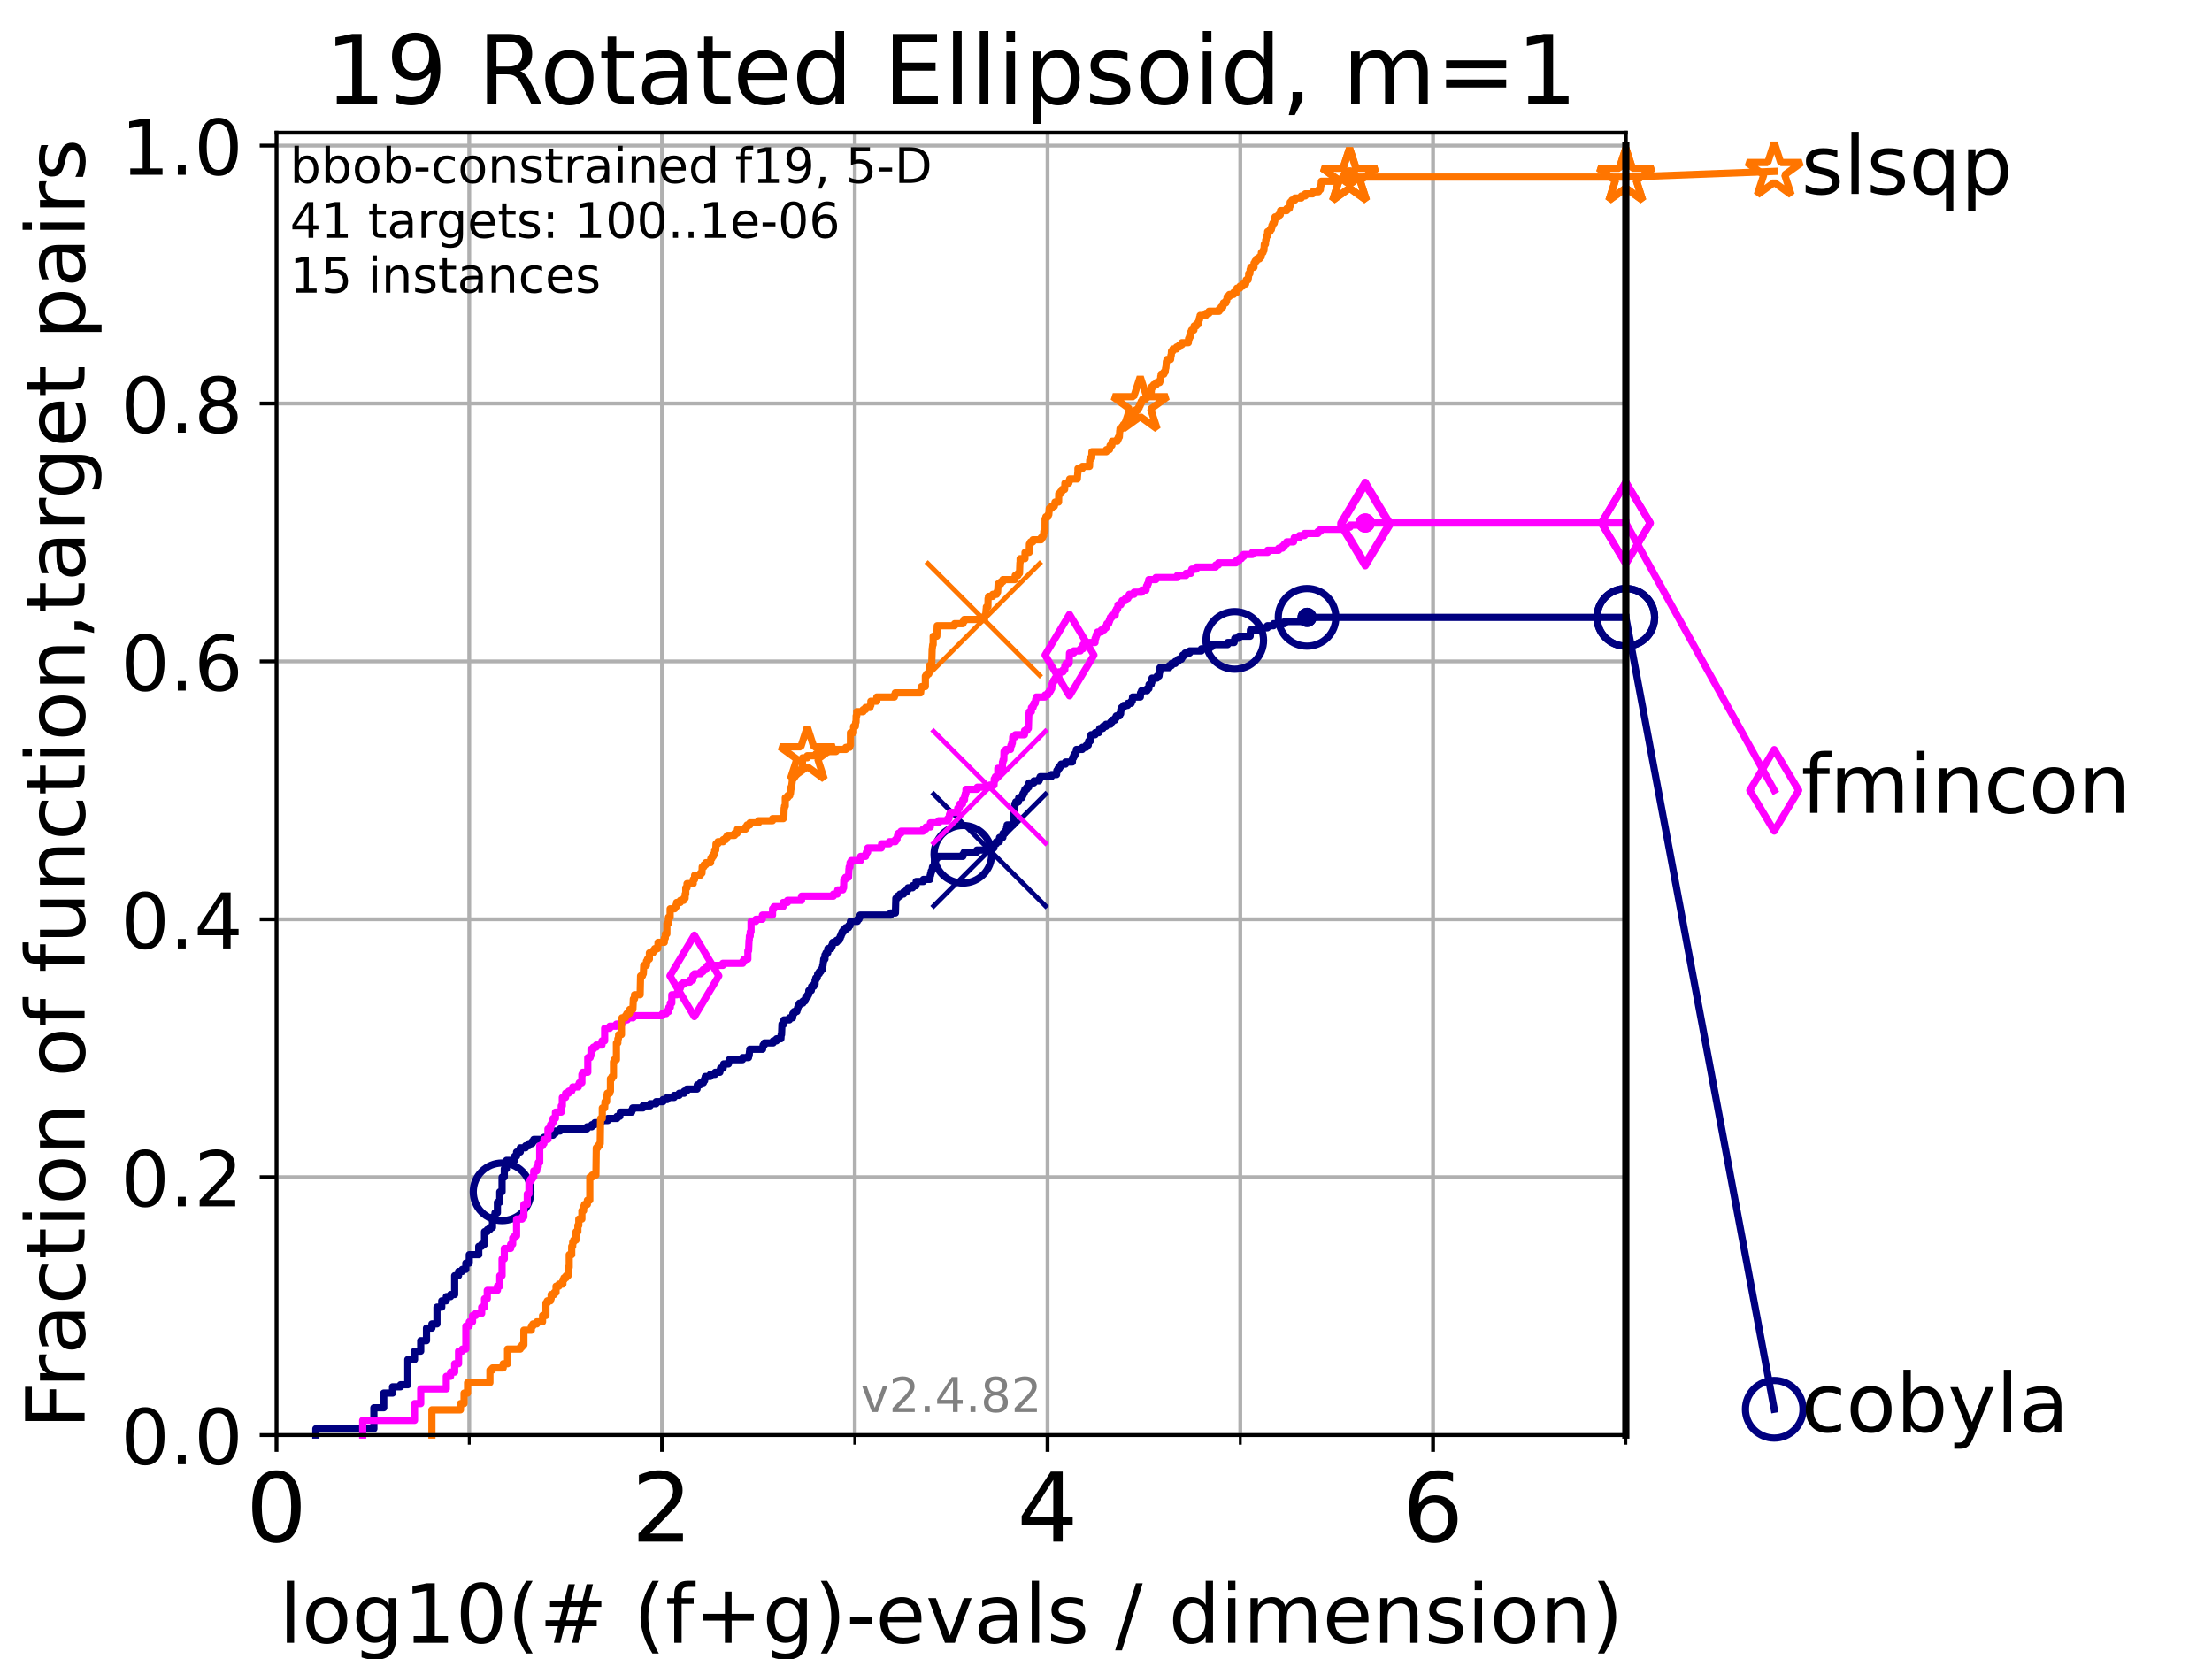 <?xml version="1.0" encoding="utf-8" standalone="no"?>
<!DOCTYPE svg PUBLIC "-//W3C//DTD SVG 1.1//EN"
  "http://www.w3.org/Graphics/SVG/1.1/DTD/svg11.dtd">
<!-- Created with matplotlib (https://matplotlib.org/) -->
<svg height="345.6pt" version="1.1" viewBox="0 0 460.8 345.6" width="460.8pt" xmlns="http://www.w3.org/2000/svg" xmlns:xlink="http://www.w3.org/1999/xlink">
 <defs>
  <style type="text/css">*{stroke-linecap:butt;stroke-linejoin:round;}</style>
 </defs>
 <g id="figure_1">
  <g id="patch_1">
   <path d="M 0 345.6 
L 460.8 345.6 
L 460.8 0 
L 0 0 
z
" style="fill:#ffffff;"/>
  </g>
  <g id="axes_1">
   <g id="patch_2">
    <path d="M 57.6 298.944 
L 338.688 298.944 
L 338.688 27.648 
L 57.6 27.648 
z
" style="fill:#ffffff;"/>
   </g>
   <g id="matplotlib.axis_1">
    <g id="xtick_1">
     <g id="line2d_1">
      <path clip-path="url(#p93c0e5d81c)" d="M 57.6 298.944 
L 57.6 27.648 
" style="fill:none;stroke:#b0b0b0;stroke-linecap:square;stroke-width:0.8;"/>
     </g>
     <g id="line2d_2">
      <defs>
       <path d="M 0 0 
L 0 3.5 
" id="m129bd1b1d2" style="stroke:#000000;stroke-width:0.8;"/>
      </defs>
      <g>
       <use style="stroke:#000000;stroke-width:0.8;" x="57.6" xlink:href="#m129bd1b1d2" y="298.944"/>
      </g>
     </g>
     <g id="text_1">
      <!-- 0 -->
      <g transform="translate(51.237 321.141)scale(0.2 -0.2)">
       <defs>
        <path d="M 31.781 66.406 
Q 24.172 66.406 20.328 58.906 
Q 16.5 51.422 16.5 36.375 
Q 16.5 21.391 20.328 13.891 
Q 24.172 6.391 31.781 6.391 
Q 39.453 6.391 43.281 13.891 
Q 47.125 21.391 47.125 36.375 
Q 47.125 51.422 43.281 58.906 
Q 39.453 66.406 31.781 66.406 
z
M 31.781 74.219 
Q 44.047 74.219 50.516 64.516 
Q 56.984 54.828 56.984 36.375 
Q 56.984 17.969 50.516 8.266 
Q 44.047 -1.422 31.781 -1.422 
Q 19.531 -1.422 13.062 8.266 
Q 6.594 17.969 6.594 36.375 
Q 6.594 54.828 13.062 64.516 
Q 19.531 74.219 31.781 74.219 
z
" id="DejaVuSans-48"/>
       </defs>
       <use xlink:href="#DejaVuSans-48"/>
      </g>
     </g>
    </g>
    <g id="xtick_2">
     <g id="line2d_3">
      <path clip-path="url(#p93c0e5d81c)" d="M 137.911 298.944 
L 137.911 27.648 
" style="fill:none;stroke:#b0b0b0;stroke-linecap:square;stroke-width:0.8;"/>
     </g>
     <g id="line2d_4">
      <g>
       <use style="stroke:#000000;stroke-width:0.8;" x="137.911" xlink:href="#m129bd1b1d2" y="298.944"/>
      </g>
     </g>
     <g id="text_2">
      <!-- 2 -->
      <g transform="translate(131.548 321.141)scale(0.2 -0.2)">
       <defs>
        <path d="M 19.188 8.297 
L 53.609 8.297 
L 53.609 0 
L 7.328 0 
L 7.328 8.297 
Q 12.938 14.109 22.625 23.891 
Q 32.328 33.688 34.812 36.531 
Q 39.547 41.844 41.422 45.531 
Q 43.312 49.219 43.312 52.781 
Q 43.312 58.594 39.234 62.25 
Q 35.156 65.922 28.609 65.922 
Q 23.969 65.922 18.812 64.312 
Q 13.672 62.703 7.812 59.422 
L 7.812 69.391 
Q 13.766 71.781 18.938 73 
Q 24.125 74.219 28.422 74.219 
Q 39.75 74.219 46.484 68.547 
Q 53.219 62.891 53.219 53.422 
Q 53.219 48.922 51.531 44.891 
Q 49.859 40.875 45.406 35.406 
Q 44.188 33.984 37.641 27.219 
Q 31.109 20.453 19.188 8.297 
z
" id="DejaVuSans-50"/>
       </defs>
       <use xlink:href="#DejaVuSans-50"/>
      </g>
     </g>
    </g>
    <g id="xtick_3">
     <g id="line2d_5">
      <path clip-path="url(#p93c0e5d81c)" d="M 218.222 298.944 
L 218.222 27.648 
" style="fill:none;stroke:#b0b0b0;stroke-linecap:square;stroke-width:0.8;"/>
     </g>
     <g id="line2d_6">
      <g>
       <use style="stroke:#000000;stroke-width:0.8;" x="218.222" xlink:href="#m129bd1b1d2" y="298.944"/>
      </g>
     </g>
     <g id="text_3">
      <!-- 4 -->
      <g transform="translate(211.859 321.141)scale(0.2 -0.2)">
       <defs>
        <path d="M 37.797 64.312 
L 12.891 25.391 
L 37.797 25.391 
z
M 35.203 72.906 
L 47.609 72.906 
L 47.609 25.391 
L 58.016 25.391 
L 58.016 17.188 
L 47.609 17.188 
L 47.609 0 
L 37.797 0 
L 37.797 17.188 
L 4.891 17.188 
L 4.891 26.703 
z
" id="DejaVuSans-52"/>
       </defs>
       <use xlink:href="#DejaVuSans-52"/>
      </g>
     </g>
    </g>
    <g id="xtick_4">
     <g id="line2d_7">
      <path clip-path="url(#p93c0e5d81c)" d="M 298.533 298.944 
L 298.533 27.648 
" style="fill:none;stroke:#b0b0b0;stroke-linecap:square;stroke-width:0.8;"/>
     </g>
     <g id="line2d_8">
      <g>
       <use style="stroke:#000000;stroke-width:0.8;" x="298.533" xlink:href="#m129bd1b1d2" y="298.944"/>
      </g>
     </g>
     <g id="text_4">
      <!-- 6 -->
      <g transform="translate(292.17 321.141)scale(0.2 -0.2)">
       <defs>
        <path d="M 33.016 40.375 
Q 26.375 40.375 22.484 35.828 
Q 18.609 31.297 18.609 23.391 
Q 18.609 15.531 22.484 10.953 
Q 26.375 6.391 33.016 6.391 
Q 39.656 6.391 43.531 10.953 
Q 47.406 15.531 47.406 23.391 
Q 47.406 31.297 43.531 35.828 
Q 39.656 40.375 33.016 40.375 
z
M 52.594 71.297 
L 52.594 62.312 
Q 48.875 64.062 45.094 64.984 
Q 41.312 65.922 37.594 65.922 
Q 27.828 65.922 22.672 59.328 
Q 17.531 52.734 16.797 39.406 
Q 19.672 43.656 24.016 45.922 
Q 28.375 48.188 33.594 48.188 
Q 44.578 48.188 50.953 41.516 
Q 57.328 34.859 57.328 23.391 
Q 57.328 12.156 50.688 5.359 
Q 44.047 -1.422 33.016 -1.422 
Q 20.359 -1.422 13.672 8.266 
Q 6.984 17.969 6.984 36.375 
Q 6.984 53.656 15.188 63.938 
Q 23.391 74.219 37.203 74.219 
Q 40.922 74.219 44.703 73.484 
Q 48.484 72.75 52.594 71.297 
z
" id="DejaVuSans-54"/>
       </defs>
       <use xlink:href="#DejaVuSans-54"/>
      </g>
     </g>
    </g>
    <g id="xtick_5">
     <g id="line2d_9">
      <path clip-path="url(#p93c0e5d81c)" d="M 97.755 298.944 
L 97.755 27.648 
" style="fill:none;stroke:#b0b0b0;stroke-linecap:square;stroke-width:0.8;"/>
     </g>
     <g id="line2d_10">
      <defs>
       <path d="M 0 0 
L 0 2 
" id="m5d03e5f4be" style="stroke:#000000;stroke-width:0.6;"/>
      </defs>
      <g>
       <use style="stroke:#000000;stroke-width:0.6;" x="97.755" xlink:href="#m5d03e5f4be" y="298.944"/>
      </g>
     </g>
    </g>
    <g id="xtick_6">
     <g id="line2d_11">
      <path clip-path="url(#p93c0e5d81c)" d="M 178.066 298.944 
L 178.066 27.648 
" style="fill:none;stroke:#b0b0b0;stroke-linecap:square;stroke-width:0.8;"/>
     </g>
     <g id="line2d_12">
      <g>
       <use style="stroke:#000000;stroke-width:0.6;" x="178.066" xlink:href="#m5d03e5f4be" y="298.944"/>
      </g>
     </g>
    </g>
    <g id="xtick_7">
     <g id="line2d_13">
      <path clip-path="url(#p93c0e5d81c)" d="M 258.377 298.944 
L 258.377 27.648 
" style="fill:none;stroke:#b0b0b0;stroke-linecap:square;stroke-width:0.8;"/>
     </g>
     <g id="line2d_14">
      <g>
       <use style="stroke:#000000;stroke-width:0.6;" x="258.377" xlink:href="#m5d03e5f4be" y="298.944"/>
      </g>
     </g>
    </g>
    <g id="xtick_8">
     <g id="line2d_15">
      <path clip-path="url(#p93c0e5d81c)" d="M 338.688 298.944 
L 338.688 27.648 
" style="fill:none;stroke:#b0b0b0;stroke-linecap:square;stroke-width:0.8;"/>
     </g>
     <g id="line2d_16">
      <g>
       <use style="stroke:#000000;stroke-width:0.6;" x="338.688" xlink:href="#m5d03e5f4be" y="298.944"/>
      </g>
     </g>
    </g>
    <g id="text_5">
     <!-- log10(# (f+g)-evals / dimension) -->
     <g transform="translate(58.145 342.218)scale(0.17 -0.17)">
      <defs>
       <path d="M 9.422 75.984 
L 18.406 75.984 
L 18.406 0 
L 9.422 0 
z
" id="DejaVuSans-108"/>
       <path d="M 30.609 48.391 
Q 23.391 48.391 19.188 42.75 
Q 14.984 37.109 14.984 27.297 
Q 14.984 17.484 19.156 11.844 
Q 23.344 6.203 30.609 6.203 
Q 37.797 6.203 41.984 11.859 
Q 46.188 17.531 46.188 27.297 
Q 46.188 37.016 41.984 42.703 
Q 37.797 48.391 30.609 48.391 
z
M 30.609 56 
Q 42.328 56 49.016 48.375 
Q 55.719 40.766 55.719 27.297 
Q 55.719 13.875 49.016 6.219 
Q 42.328 -1.422 30.609 -1.422 
Q 18.844 -1.422 12.172 6.219 
Q 5.516 13.875 5.516 27.297 
Q 5.516 40.766 12.172 48.375 
Q 18.844 56 30.609 56 
z
" id="DejaVuSans-111"/>
       <path d="M 45.406 27.984 
Q 45.406 37.75 41.375 43.109 
Q 37.359 48.484 30.078 48.484 
Q 22.859 48.484 18.828 43.109 
Q 14.797 37.75 14.797 27.984 
Q 14.797 18.266 18.828 12.891 
Q 22.859 7.516 30.078 7.516 
Q 37.359 7.516 41.375 12.891 
Q 45.406 18.266 45.406 27.984 
z
M 54.391 6.781 
Q 54.391 -7.172 48.188 -13.984 
Q 42 -20.797 29.203 -20.797 
Q 24.469 -20.797 20.266 -20.094 
Q 16.062 -19.391 12.109 -17.922 
L 12.109 -9.188 
Q 16.062 -11.328 19.922 -12.344 
Q 23.781 -13.375 27.781 -13.375 
Q 36.625 -13.375 41.016 -8.766 
Q 45.406 -4.156 45.406 5.172 
L 45.406 9.625 
Q 42.625 4.781 38.281 2.391 
Q 33.938 0 27.875 0 
Q 17.828 0 11.672 7.656 
Q 5.516 15.328 5.516 27.984 
Q 5.516 40.672 11.672 48.328 
Q 17.828 56 27.875 56 
Q 33.938 56 38.281 53.609 
Q 42.625 51.219 45.406 46.391 
L 45.406 54.688 
L 54.391 54.688 
z
" id="DejaVuSans-103"/>
       <path d="M 12.406 8.297 
L 28.516 8.297 
L 28.516 63.922 
L 10.984 60.406 
L 10.984 69.391 
L 28.422 72.906 
L 38.281 72.906 
L 38.281 8.297 
L 54.391 8.297 
L 54.391 0 
L 12.406 0 
z
" id="DejaVuSans-49"/>
       <path d="M 31 75.875 
Q 24.469 64.656 21.281 53.656 
Q 18.109 42.672 18.109 31.391 
Q 18.109 20.125 21.312 9.062 
Q 24.516 -2 31 -13.188 
L 23.188 -13.188 
Q 15.875 -1.703 12.234 9.375 
Q 8.594 20.453 8.594 31.391 
Q 8.594 42.281 12.203 53.312 
Q 15.828 64.359 23.188 75.875 
z
" id="DejaVuSans-40"/>
       <path d="M 51.125 44 
L 36.922 44 
L 32.812 27.688 
L 47.125 27.688 
z
M 43.797 71.781 
L 38.719 51.516 
L 52.984 51.516 
L 58.109 71.781 
L 65.922 71.781 
L 60.891 51.516 
L 76.125 51.516 
L 76.125 44 
L 58.984 44 
L 54.984 27.688 
L 70.516 27.688 
L 70.516 20.219 
L 53.078 20.219 
L 48 0 
L 40.188 0 
L 45.219 20.219 
L 30.906 20.219 
L 25.875 0 
L 18.016 0 
L 23.094 20.219 
L 7.719 20.219 
L 7.719 27.688 
L 24.906 27.688 
L 29 44 
L 13.281 44 
L 13.281 51.516 
L 30.906 51.516 
L 35.891 71.781 
z
" id="DejaVuSans-35"/>
       <path id="DejaVuSans-32"/>
       <path d="M 37.109 75.984 
L 37.109 68.5 
L 28.516 68.5 
Q 23.688 68.5 21.797 66.547 
Q 19.922 64.594 19.922 59.516 
L 19.922 54.688 
L 34.719 54.688 
L 34.719 47.703 
L 19.922 47.703 
L 19.922 0 
L 10.891 0 
L 10.891 47.703 
L 2.297 47.703 
L 2.297 54.688 
L 10.891 54.688 
L 10.891 58.5 
Q 10.891 67.625 15.141 71.797 
Q 19.391 75.984 28.609 75.984 
z
" id="DejaVuSans-102"/>
       <path d="M 46 62.703 
L 46 35.5 
L 73.188 35.5 
L 73.188 27.203 
L 46 27.203 
L 46 0 
L 37.797 0 
L 37.797 27.203 
L 10.594 27.203 
L 10.594 35.5 
L 37.797 35.5 
L 37.797 62.703 
z
" id="DejaVuSans-43"/>
       <path d="M 8.016 75.875 
L 15.828 75.875 
Q 23.141 64.359 26.781 53.312 
Q 30.422 42.281 30.422 31.391 
Q 30.422 20.453 26.781 9.375 
Q 23.141 -1.703 15.828 -13.188 
L 8.016 -13.188 
Q 14.5 -2 17.703 9.062 
Q 20.906 20.125 20.906 31.391 
Q 20.906 42.672 17.703 53.656 
Q 14.5 64.656 8.016 75.875 
z
" id="DejaVuSans-41"/>
       <path d="M 4.891 31.391 
L 31.203 31.391 
L 31.203 23.391 
L 4.891 23.391 
z
" id="DejaVuSans-45"/>
       <path d="M 56.203 29.594 
L 56.203 25.203 
L 14.891 25.203 
Q 15.484 15.922 20.484 11.062 
Q 25.484 6.203 34.422 6.203 
Q 39.594 6.203 44.453 7.469 
Q 49.312 8.734 54.109 11.281 
L 54.109 2.781 
Q 49.266 0.734 44.188 -0.344 
Q 39.109 -1.422 33.891 -1.422 
Q 20.797 -1.422 13.156 6.188 
Q 5.516 13.812 5.516 26.812 
Q 5.516 40.234 12.766 48.109 
Q 20.016 56 32.328 56 
Q 43.359 56 49.781 48.891 
Q 56.203 41.797 56.203 29.594 
z
M 47.219 32.234 
Q 47.125 39.594 43.094 43.984 
Q 39.062 48.391 32.422 48.391 
Q 24.906 48.391 20.391 44.141 
Q 15.875 39.891 15.188 32.172 
z
" id="DejaVuSans-101"/>
       <path d="M 2.984 54.688 
L 12.5 54.688 
L 29.594 8.797 
L 46.688 54.688 
L 56.203 54.688 
L 35.688 0 
L 23.484 0 
z
" id="DejaVuSans-118"/>
       <path d="M 34.281 27.484 
Q 23.391 27.484 19.188 25 
Q 14.984 22.516 14.984 16.5 
Q 14.984 11.719 18.141 8.906 
Q 21.297 6.109 26.703 6.109 
Q 34.188 6.109 38.703 11.406 
Q 43.219 16.703 43.219 25.484 
L 43.219 27.484 
z
M 52.203 31.203 
L 52.203 0 
L 43.219 0 
L 43.219 8.297 
Q 40.141 3.328 35.547 0.953 
Q 30.953 -1.422 24.312 -1.422 
Q 15.922 -1.422 10.953 3.297 
Q 6 8.016 6 15.922 
Q 6 25.141 12.172 29.828 
Q 18.359 34.516 30.609 34.516 
L 43.219 34.516 
L 43.219 35.406 
Q 43.219 41.609 39.141 45 
Q 35.062 48.391 27.688 48.391 
Q 23 48.391 18.547 47.266 
Q 14.109 46.141 10.016 43.891 
L 10.016 52.203 
Q 14.938 54.109 19.578 55.047 
Q 24.219 56 28.609 56 
Q 40.484 56 46.344 49.844 
Q 52.203 43.703 52.203 31.203 
z
" id="DejaVuSans-97"/>
       <path d="M 44.281 53.078 
L 44.281 44.578 
Q 40.484 46.531 36.375 47.5 
Q 32.281 48.484 27.875 48.484 
Q 21.188 48.484 17.844 46.438 
Q 14.5 44.391 14.5 40.281 
Q 14.5 37.156 16.891 35.375 
Q 19.281 33.594 26.516 31.984 
L 29.594 31.297 
Q 39.156 29.25 43.188 25.516 
Q 47.219 21.781 47.219 15.094 
Q 47.219 7.469 41.188 3.016 
Q 35.156 -1.422 24.609 -1.422 
Q 20.219 -1.422 15.453 -0.562 
Q 10.688 0.297 5.422 2 
L 5.422 11.281 
Q 10.406 8.688 15.234 7.391 
Q 20.062 6.109 24.812 6.109 
Q 31.156 6.109 34.562 8.281 
Q 37.984 10.453 37.984 14.406 
Q 37.984 18.062 35.516 20.016 
Q 33.062 21.969 24.703 23.781 
L 21.578 24.516 
Q 13.234 26.266 9.516 29.906 
Q 5.812 33.547 5.812 39.891 
Q 5.812 47.609 11.281 51.797 
Q 16.75 56 26.812 56 
Q 31.781 56 36.172 55.266 
Q 40.578 54.547 44.281 53.078 
z
" id="DejaVuSans-115"/>
       <path d="M 25.391 72.906 
L 33.688 72.906 
L 8.297 -9.281 
L 0 -9.281 
z
" id="DejaVuSans-47"/>
       <path d="M 45.406 46.391 
L 45.406 75.984 
L 54.391 75.984 
L 54.391 0 
L 45.406 0 
L 45.406 8.203 
Q 42.578 3.328 38.25 0.953 
Q 33.938 -1.422 27.875 -1.422 
Q 17.969 -1.422 11.734 6.484 
Q 5.516 14.406 5.516 27.297 
Q 5.516 40.188 11.734 48.094 
Q 17.969 56 27.875 56 
Q 33.938 56 38.25 53.625 
Q 42.578 51.266 45.406 46.391 
z
M 14.797 27.297 
Q 14.797 17.391 18.875 11.75 
Q 22.953 6.109 30.078 6.109 
Q 37.203 6.109 41.297 11.75 
Q 45.406 17.391 45.406 27.297 
Q 45.406 37.203 41.297 42.844 
Q 37.203 48.484 30.078 48.484 
Q 22.953 48.484 18.875 42.844 
Q 14.797 37.203 14.797 27.297 
z
" id="DejaVuSans-100"/>
       <path d="M 9.422 54.688 
L 18.406 54.688 
L 18.406 0 
L 9.422 0 
z
M 9.422 75.984 
L 18.406 75.984 
L 18.406 64.594 
L 9.422 64.594 
z
" id="DejaVuSans-105"/>
       <path d="M 52 44.188 
Q 55.375 50.25 60.062 53.125 
Q 64.75 56 71.094 56 
Q 79.641 56 84.281 50.016 
Q 88.922 44.047 88.922 33.016 
L 88.922 0 
L 79.891 0 
L 79.891 32.719 
Q 79.891 40.578 77.094 44.375 
Q 74.312 48.188 68.609 48.188 
Q 61.625 48.188 57.562 43.547 
Q 53.516 38.922 53.516 30.906 
L 53.516 0 
L 44.484 0 
L 44.484 32.719 
Q 44.484 40.625 41.703 44.406 
Q 38.922 48.188 33.109 48.188 
Q 26.219 48.188 22.156 43.531 
Q 18.109 38.875 18.109 30.906 
L 18.109 0 
L 9.078 0 
L 9.078 54.688 
L 18.109 54.688 
L 18.109 46.188 
Q 21.188 51.219 25.484 53.609 
Q 29.781 56 35.688 56 
Q 41.656 56 45.828 52.969 
Q 50 49.953 52 44.188 
z
" id="DejaVuSans-109"/>
       <path d="M 54.891 33.016 
L 54.891 0 
L 45.906 0 
L 45.906 32.719 
Q 45.906 40.484 42.875 44.328 
Q 39.844 48.188 33.797 48.188 
Q 26.516 48.188 22.312 43.547 
Q 18.109 38.922 18.109 30.906 
L 18.109 0 
L 9.078 0 
L 9.078 54.688 
L 18.109 54.688 
L 18.109 46.188 
Q 21.344 51.125 25.703 53.562 
Q 30.078 56 35.797 56 
Q 45.219 56 50.047 50.172 
Q 54.891 44.344 54.891 33.016 
z
" id="DejaVuSans-110"/>
      </defs>
      <use xlink:href="#DejaVuSans-108"/>
      <use x="27.783" xlink:href="#DejaVuSans-111"/>
      <use x="88.965" xlink:href="#DejaVuSans-103"/>
      <use x="152.441" xlink:href="#DejaVuSans-49"/>
      <use x="216.064" xlink:href="#DejaVuSans-48"/>
      <use x="279.688" xlink:href="#DejaVuSans-40"/>
      <use x="318.701" xlink:href="#DejaVuSans-35"/>
      <use x="402.49" xlink:href="#DejaVuSans-32"/>
      <use x="434.277" xlink:href="#DejaVuSans-40"/>
      <use x="473.291" xlink:href="#DejaVuSans-102"/>
      <use x="508.496" xlink:href="#DejaVuSans-43"/>
      <use x="592.285" xlink:href="#DejaVuSans-103"/>
      <use x="655.762" xlink:href="#DejaVuSans-41"/>
      <use x="694.775" xlink:href="#DejaVuSans-45"/>
      <use x="730.859" xlink:href="#DejaVuSans-101"/>
      <use x="792.383" xlink:href="#DejaVuSans-118"/>
      <use x="851.562" xlink:href="#DejaVuSans-97"/>
      <use x="912.842" xlink:href="#DejaVuSans-108"/>
      <use x="940.625" xlink:href="#DejaVuSans-115"/>
      <use x="992.725" xlink:href="#DejaVuSans-32"/>
      <use x="1024.512" xlink:href="#DejaVuSans-47"/>
      <use x="1058.203" xlink:href="#DejaVuSans-32"/>
      <use x="1089.99" xlink:href="#DejaVuSans-100"/>
      <use x="1153.467" xlink:href="#DejaVuSans-105"/>
      <use x="1181.25" xlink:href="#DejaVuSans-109"/>
      <use x="1278.662" xlink:href="#DejaVuSans-101"/>
      <use x="1340.186" xlink:href="#DejaVuSans-110"/>
      <use x="1403.564" xlink:href="#DejaVuSans-115"/>
      <use x="1455.664" xlink:href="#DejaVuSans-105"/>
      <use x="1483.447" xlink:href="#DejaVuSans-111"/>
      <use x="1544.629" xlink:href="#DejaVuSans-110"/>
      <use x="1608.008" xlink:href="#DejaVuSans-41"/>
     </g>
    </g>
   </g>
   <g id="matplotlib.axis_2">
    <g id="ytick_1">
     <g id="line2d_17">
      <path clip-path="url(#p93c0e5d81c)" d="M 57.6 298.944 
L 338.688 298.944 
" style="fill:none;stroke:#b0b0b0;stroke-linecap:square;stroke-width:0.8;"/>
     </g>
     <g id="line2d_18">
      <defs>
       <path d="M 0 0 
L -3.5 0 
" id="m9694df7606" style="stroke:#000000;stroke-width:0.8;"/>
      </defs>
      <g>
       <use style="stroke:#000000;stroke-width:0.8;" x="57.6" xlink:href="#m9694df7606" y="298.944"/>
      </g>
     </g>
     <g id="text_6">
      <!-- 0.0 -->
      <g transform="translate(25.155 305.023)scale(0.16 -0.16)">
       <defs>
        <path d="M 10.688 12.406 
L 21 12.406 
L 21 0 
L 10.688 0 
z
" id="DejaVuSans-46"/>
       </defs>
       <use xlink:href="#DejaVuSans-48"/>
       <use x="63.623" xlink:href="#DejaVuSans-46"/>
       <use x="95.41" xlink:href="#DejaVuSans-48"/>
      </g>
     </g>
    </g>
    <g id="ytick_2">
     <g id="line2d_19">
      <path clip-path="url(#p93c0e5d81c)" d="M 57.6 245.222 
L 338.688 245.222 
" style="fill:none;stroke:#b0b0b0;stroke-linecap:square;stroke-width:0.8;"/>
     </g>
     <g id="line2d_20">
      <g>
       <use style="stroke:#000000;stroke-width:0.8;" x="57.6" xlink:href="#m9694df7606" y="245.222"/>
      </g>
     </g>
     <g id="text_7">
      <!-- 0.2 -->
      <g transform="translate(25.155 251.301)scale(0.16 -0.16)">
       <use xlink:href="#DejaVuSans-48"/>
       <use x="63.623" xlink:href="#DejaVuSans-46"/>
       <use x="95.41" xlink:href="#DejaVuSans-50"/>
      </g>
     </g>
    </g>
    <g id="ytick_3">
     <g id="line2d_21">
      <path clip-path="url(#p93c0e5d81c)" d="M 57.6 191.5 
L 338.688 191.5 
" style="fill:none;stroke:#b0b0b0;stroke-linecap:square;stroke-width:0.8;"/>
     </g>
     <g id="line2d_22">
      <g>
       <use style="stroke:#000000;stroke-width:0.8;" x="57.6" xlink:href="#m9694df7606" y="191.5"/>
      </g>
     </g>
     <g id="text_8">
      <!-- 0.4 -->
      <g transform="translate(25.155 197.579)scale(0.16 -0.16)">
       <use xlink:href="#DejaVuSans-48"/>
       <use x="63.623" xlink:href="#DejaVuSans-46"/>
       <use x="95.41" xlink:href="#DejaVuSans-52"/>
      </g>
     </g>
    </g>
    <g id="ytick_4">
     <g id="line2d_23">
      <path clip-path="url(#p93c0e5d81c)" d="M 57.6 137.778 
L 338.688 137.778 
" style="fill:none;stroke:#b0b0b0;stroke-linecap:square;stroke-width:0.8;"/>
     </g>
     <g id="line2d_24">
      <g>
       <use style="stroke:#000000;stroke-width:0.8;" x="57.6" xlink:href="#m9694df7606" y="137.778"/>
      </g>
     </g>
     <g id="text_9">
      <!-- 0.6 -->
      <g transform="translate(25.155 143.857)scale(0.16 -0.16)">
       <use xlink:href="#DejaVuSans-48"/>
       <use x="63.623" xlink:href="#DejaVuSans-46"/>
       <use x="95.41" xlink:href="#DejaVuSans-54"/>
      </g>
     </g>
    </g>
    <g id="ytick_5">
     <g id="line2d_25">
      <path clip-path="url(#p93c0e5d81c)" d="M 57.6 84.056 
L 338.688 84.056 
" style="fill:none;stroke:#b0b0b0;stroke-linecap:square;stroke-width:0.8;"/>
     </g>
     <g id="line2d_26">
      <g>
       <use style="stroke:#000000;stroke-width:0.8;" x="57.6" xlink:href="#m9694df7606" y="84.056"/>
      </g>
     </g>
     <g id="text_10">
      <!-- 0.8 -->
      <g transform="translate(25.155 90.135)scale(0.16 -0.16)">
       <defs>
        <path d="M 31.781 34.625 
Q 24.75 34.625 20.719 30.859 
Q 16.703 27.094 16.703 20.516 
Q 16.703 13.922 20.719 10.156 
Q 24.75 6.391 31.781 6.391 
Q 38.812 6.391 42.859 10.172 
Q 46.922 13.969 46.922 20.516 
Q 46.922 27.094 42.891 30.859 
Q 38.875 34.625 31.781 34.625 
z
M 21.922 38.812 
Q 15.578 40.375 12.031 44.719 
Q 8.5 49.078 8.5 55.328 
Q 8.5 64.062 14.719 69.141 
Q 20.953 74.219 31.781 74.219 
Q 42.672 74.219 48.875 69.141 
Q 55.078 64.062 55.078 55.328 
Q 55.078 49.078 51.531 44.719 
Q 48 40.375 41.703 38.812 
Q 48.828 37.156 52.797 32.312 
Q 56.781 27.484 56.781 20.516 
Q 56.781 9.906 50.312 4.234 
Q 43.844 -1.422 31.781 -1.422 
Q 19.734 -1.422 13.25 4.234 
Q 6.781 9.906 6.781 20.516 
Q 6.781 27.484 10.781 32.312 
Q 14.797 37.156 21.922 38.812 
z
M 18.312 54.391 
Q 18.312 48.734 21.844 45.562 
Q 25.391 42.391 31.781 42.391 
Q 38.141 42.391 41.719 45.562 
Q 45.312 48.734 45.312 54.391 
Q 45.312 60.062 41.719 63.234 
Q 38.141 66.406 31.781 66.406 
Q 25.391 66.406 21.844 63.234 
Q 18.312 60.062 18.312 54.391 
z
" id="DejaVuSans-56"/>
       </defs>
       <use xlink:href="#DejaVuSans-48"/>
       <use x="63.623" xlink:href="#DejaVuSans-46"/>
       <use x="95.41" xlink:href="#DejaVuSans-56"/>
      </g>
     </g>
    </g>
    <g id="ytick_6">
     <g id="line2d_27">
      <path clip-path="url(#p93c0e5d81c)" d="M 57.6 30.334 
L 338.688 30.334 
" style="fill:none;stroke:#b0b0b0;stroke-linecap:square;stroke-width:0.8;"/>
     </g>
     <g id="line2d_28">
      <g>
       <use style="stroke:#000000;stroke-width:0.8;" x="57.6" xlink:href="#m9694df7606" y="30.334"/>
      </g>
     </g>
     <g id="text_11">
      <!-- 1.0 -->
      <g transform="translate(25.155 36.413)scale(0.16 -0.16)">
       <use xlink:href="#DejaVuSans-49"/>
       <use x="63.623" xlink:href="#DejaVuSans-46"/>
       <use x="95.41" xlink:href="#DejaVuSans-48"/>
      </g>
     </g>
    </g>
    <g id="text_12">
     <!-- Fraction of function,target pairs -->
     <g transform="translate(17.62 297.681)rotate(-90)scale(0.17 -0.17)">
      <defs>
       <path d="M 9.812 72.906 
L 51.703 72.906 
L 51.703 64.594 
L 19.672 64.594 
L 19.672 43.109 
L 48.578 43.109 
L 48.578 34.812 
L 19.672 34.812 
L 19.672 0 
L 9.812 0 
z
" id="DejaVuSans-70"/>
       <path d="M 41.109 46.297 
Q 39.594 47.172 37.812 47.578 
Q 36.031 48 33.891 48 
Q 26.266 48 22.188 43.047 
Q 18.109 38.094 18.109 28.812 
L 18.109 0 
L 9.078 0 
L 9.078 54.688 
L 18.109 54.688 
L 18.109 46.188 
Q 20.953 51.172 25.484 53.578 
Q 30.031 56 36.531 56 
Q 37.453 56 38.578 55.875 
Q 39.703 55.766 41.062 55.516 
z
" id="DejaVuSans-114"/>
       <path d="M 48.781 52.594 
L 48.781 44.188 
Q 44.969 46.297 41.141 47.344 
Q 37.312 48.391 33.406 48.391 
Q 24.656 48.391 19.812 42.844 
Q 14.984 37.312 14.984 27.297 
Q 14.984 17.281 19.812 11.734 
Q 24.656 6.203 33.406 6.203 
Q 37.312 6.203 41.141 7.25 
Q 44.969 8.297 48.781 10.406 
L 48.781 2.094 
Q 45.016 0.344 40.984 -0.531 
Q 36.969 -1.422 32.422 -1.422 
Q 20.062 -1.422 12.781 6.344 
Q 5.516 14.109 5.516 27.297 
Q 5.516 40.672 12.859 48.328 
Q 20.219 56 33.016 56 
Q 37.156 56 41.109 55.141 
Q 45.062 54.297 48.781 52.594 
z
" id="DejaVuSans-99"/>
       <path d="M 18.312 70.219 
L 18.312 54.688 
L 36.812 54.688 
L 36.812 47.703 
L 18.312 47.703 
L 18.312 18.016 
Q 18.312 11.328 20.141 9.422 
Q 21.969 7.516 27.594 7.516 
L 36.812 7.516 
L 36.812 0 
L 27.594 0 
Q 17.188 0 13.234 3.875 
Q 9.281 7.766 9.281 18.016 
L 9.281 47.703 
L 2.688 47.703 
L 2.688 54.688 
L 9.281 54.688 
L 9.281 70.219 
z
" id="DejaVuSans-116"/>
       <path d="M 8.5 21.578 
L 8.5 54.688 
L 17.484 54.688 
L 17.484 21.922 
Q 17.484 14.156 20.5 10.266 
Q 23.531 6.391 29.594 6.391 
Q 36.859 6.391 41.078 11.031 
Q 45.312 15.672 45.312 23.688 
L 45.312 54.688 
L 54.297 54.688 
L 54.297 0 
L 45.312 0 
L 45.312 8.406 
Q 42.047 3.422 37.719 1 
Q 33.406 -1.422 27.688 -1.422 
Q 18.266 -1.422 13.375 4.438 
Q 8.5 10.297 8.5 21.578 
z
M 31.109 56 
z
" id="DejaVuSans-117"/>
       <path d="M 11.719 12.406 
L 22.016 12.406 
L 22.016 4 
L 14.016 -11.625 
L 7.719 -11.625 
L 11.719 4 
z
" id="DejaVuSans-44"/>
       <path d="M 18.109 8.203 
L 18.109 -20.797 
L 9.078 -20.797 
L 9.078 54.688 
L 18.109 54.688 
L 18.109 46.391 
Q 20.953 51.266 25.266 53.625 
Q 29.594 56 35.594 56 
Q 45.562 56 51.781 48.094 
Q 58.016 40.188 58.016 27.297 
Q 58.016 14.406 51.781 6.484 
Q 45.562 -1.422 35.594 -1.422 
Q 29.594 -1.422 25.266 0.953 
Q 20.953 3.328 18.109 8.203 
z
M 48.688 27.297 
Q 48.688 37.203 44.609 42.844 
Q 40.531 48.484 33.406 48.484 
Q 26.266 48.484 22.188 42.844 
Q 18.109 37.203 18.109 27.297 
Q 18.109 17.391 22.188 11.75 
Q 26.266 6.109 33.406 6.109 
Q 40.531 6.109 44.609 11.75 
Q 48.688 17.391 48.688 27.297 
z
" id="DejaVuSans-112"/>
      </defs>
      <use xlink:href="#DejaVuSans-70"/>
      <use x="50.27" xlink:href="#DejaVuSans-114"/>
      <use x="91.383" xlink:href="#DejaVuSans-97"/>
      <use x="152.662" xlink:href="#DejaVuSans-99"/>
      <use x="207.643" xlink:href="#DejaVuSans-116"/>
      <use x="246.852" xlink:href="#DejaVuSans-105"/>
      <use x="274.635" xlink:href="#DejaVuSans-111"/>
      <use x="335.816" xlink:href="#DejaVuSans-110"/>
      <use x="399.195" xlink:href="#DejaVuSans-32"/>
      <use x="430.982" xlink:href="#DejaVuSans-111"/>
      <use x="492.164" xlink:href="#DejaVuSans-102"/>
      <use x="527.369" xlink:href="#DejaVuSans-32"/>
      <use x="559.156" xlink:href="#DejaVuSans-102"/>
      <use x="594.361" xlink:href="#DejaVuSans-117"/>
      <use x="657.74" xlink:href="#DejaVuSans-110"/>
      <use x="721.119" xlink:href="#DejaVuSans-99"/>
      <use x="776.1" xlink:href="#DejaVuSans-116"/>
      <use x="815.309" xlink:href="#DejaVuSans-105"/>
      <use x="843.092" xlink:href="#DejaVuSans-111"/>
      <use x="904.273" xlink:href="#DejaVuSans-110"/>
      <use x="967.652" xlink:href="#DejaVuSans-44"/>
      <use x="999.439" xlink:href="#DejaVuSans-116"/>
      <use x="1038.648" xlink:href="#DejaVuSans-97"/>
      <use x="1099.928" xlink:href="#DejaVuSans-114"/>
      <use x="1139.291" xlink:href="#DejaVuSans-103"/>
      <use x="1202.768" xlink:href="#DejaVuSans-101"/>
      <use x="1264.291" xlink:href="#DejaVuSans-116"/>
      <use x="1303.5" xlink:href="#DejaVuSans-32"/>
      <use x="1335.287" xlink:href="#DejaVuSans-112"/>
      <use x="1398.764" xlink:href="#DejaVuSans-97"/>
      <use x="1460.043" xlink:href="#DejaVuSans-105"/>
      <use x="1487.826" xlink:href="#DejaVuSans-114"/>
      <use x="1528.939" xlink:href="#DejaVuSans-115"/>
     </g>
    </g>
   </g>
   <g id="line2d_29">
    <defs>
     <path d="M 0 1.5 
C 0.398 1.5 0.779 1.342 1.061 1.061 
C 1.342 0.779 1.5 0.398 1.5 0 
C 1.5 -0.398 1.342 -0.779 1.061 -1.061 
C 0.779 -1.342 0.398 -1.5 0 -1.5 
C -0.398 -1.5 -0.779 -1.342 -1.061 -1.061 
C -1.342 -0.779 -1.5 -0.398 -1.5 0 
C -1.5 0.398 -1.342 0.779 -1.061 1.061 
C -0.779 1.342 -0.398 1.5 0 1.5 
z
" id="m026fd413a0" style="stroke:#000080;"/>
    </defs>
    <g>
     <use style="fill:#000080;stroke:#000080;" x="272.288" xlink:href="#m026fd413a0" y="128.606"/>
     <use style="fill:#000080;stroke:#000080;" x="272.288" xlink:href="#m026fd413a0" y="128.606"/>
    </g>
   </g>
   <g id="line2d_30">
    <path d="M 65.797 298.944 
L 65.797 297.634 
L 77.885 297.634 
L 77.885 293.266 
L 79.939 293.266 
L 79.939 290.209 
L 81.776 290.209 
L 81.776 288.898 
L 83.438 288.898 
L 83.438 288.462 
L 84.956 288.462 
L 84.956 283.22 
L 86.351 283.22 
L 86.351 281.473 
L 87.644 281.473 
L 87.644 279.29 
L 88.847 279.29 
L 88.847 276.669 
L 89.973 276.669 
L 89.973 275.796 
L 91.03 275.796 
L 91.03 272.301 
L 92.027 272.301 
L 92.027 270.991 
L 92.969 270.991 
L 92.969 270.118 
L 93.864 270.118 
L 93.864 269.681 
L 94.715 269.681 
L 94.715 265.75 
L 95.526 265.75 
L 95.526 264.876 
L 96.301 264.876 
L 96.301 264.44 
L 97.044 264.44 
L 97.044 263.129 
L 97.755 263.129 
L 97.755 261.382 
L 99.732 261.382 
L 99.732 259.635 
L 100.344 259.635 
L 100.344 259.198 
L 100.935 259.198 
L 100.935 256.578 
L 101.507 256.578 
L 101.507 256.141 
L 102.06 256.141 
L 102.06 255.704 
L 102.597 255.704 
L 102.597 253.521 
L 103.118 253.521 
L 103.118 252.647 
L 103.623 252.647 
L 103.623 250.463 
L 104.115 250.463 
L 104.115 248.279 
L 104.592 248.279 
L 104.592 245.222 
L 105.057 245.222 
L 105.057 243.475 
L 105.51 243.475 
L 105.51 241.728 
L 107.213 241.728 
L 107.213 240.854 
L 107.614 240.854 
L 107.614 239.981 
L 108.389 239.981 
L 108.389 239.107 
L 109.491 239.107 
L 109.491 238.671 
L 110.189 238.671 
L 110.189 238.234 
L 110.86 238.234 
L 110.86 237.797 
L 111.186 237.797 
L 111.186 237.36 
L 113.311 237.36 
L 113.311 236.924 
L 114.148 236.924 
L 114.148 236.487 
L 115.206 236.487 
L 115.206 236.05 
L 115.711 236.05 
L 115.711 235.613 
L 116.68 235.613 
L 116.68 235.176 
L 122.277 235.176 
L 122.277 234.74 
L 123.274 234.74 
L 123.274 234.303 
L 123.908 234.303 
L 123.908 233.866 
L 125.256 233.866 
L 125.256 233.429 
L 126.64 233.429 
L 126.64 232.993 
L 128.531 232.993 
L 128.531 232.556 
L 129.118 232.556 
L 129.118 232.119 
L 129.233 232.119 
L 129.233 231.682 
L 131.591 231.682 
L 131.591 231.246 
L 131.79 231.246 
L 131.79 230.809 
L 133.932 230.809 
L 133.932 230.372 
L 135.442 230.372 
L 135.442 229.935 
L 136.683 229.935 
L 136.683 229.499 
L 138.119 229.499 
L 138.119 229.062 
L 138.993 229.062 
L 138.993 228.625 
L 140.439 228.625 
L 140.439 228.188 
L 141.493 228.188 
L 141.493 227.751 
L 142.54 227.751 
L 142.54 227.315 
L 143.067 227.315 
L 143.067 226.878 
L 145.213 226.878 
L 145.259 226.004 
L 145.888 226.004 
L 145.888 225.568 
L 146.538 225.568 
L 146.538 225.131 
L 146.791 225.131 
L 146.791 224.694 
L 146.917 224.694 
L 146.917 224.257 
L 147.967 224.257 
L 147.967 223.821 
L 148.994 223.821 
L 148.994 223.384 
L 149.964 223.384 
L 149.964 222.947 
L 150.103 222.947 
L 150.103 222.51 
L 150.649 222.51 
L 150.75 221.637 
L 151.756 221.637 
L 151.756 221.2 
L 151.882 221.2 
L 151.882 220.763 
L 154.681 220.763 
L 154.681 220.326 
L 155.929 220.326 
L 155.929 219.89 
L 156.065 219.89 
L 156.139 219.016 
L 156.188 219.016 
L 156.188 218.579 
L 158.858 218.579 
L 158.963 217.706 
L 159.232 217.706 
L 159.232 217.269 
L 161.063 217.269 
L 161.063 216.832 
L 161.77 216.832 
L 161.77 216.396 
L 162.678 216.396 
L 162.729 215.522 
L 162.813 215.522 
L 162.896 213.338 
L 163.307 213.338 
L 163.307 212.465 
L 164.441 212.465 
L 164.441 212.028 
L 165.128 212.028 
L 165.157 211.154 
L 165.418 211.154 
L 165.418 210.718 
L 166.013 210.718 
L 166.013 210.281 
L 166.166 210.281 
L 166.166 209.844 
L 166.289 209.844 
L 166.289 209.407 
L 166.548 209.407 
L 166.548 208.971 
L 167.262 208.971 
L 167.262 208.534 
L 167.71 208.534 
L 167.71 208.097 
L 167.861 208.097 
L 167.861 207.66 
L 168.233 207.66 
L 168.233 207.224 
L 168.452 207.224 
L 168.488 206.35 
L 169.012 206.35 
L 169.059 205.476 
L 169.532 205.476 
L 169.532 205.04 
L 169.791 205.04 
L 169.791 204.166 
L 169.937 204.166 
L 169.937 203.729 
L 170.234 203.729 
L 170.343 202.856 
L 170.666 202.856 
L 170.666 202.419 
L 170.983 202.419 
L 170.983 201.982 
L 171.325 201.982 
L 171.387 201.109 
L 171.448 201.109 
L 171.54 200.235 
L 171.59 200.235 
L 171.59 199.799 
L 171.851 199.799 
L 171.851 198.925 
L 172.069 198.925 
L 172.069 198.488 
L 172.448 198.488 
L 172.448 197.615 
L 173.128 197.615 
L 173.128 197.178 
L 173.34 197.178 
L 173.34 196.741 
L 173.486 196.741 
L 173.486 196.304 
L 174.283 196.304 
L 174.283 195.868 
L 174.846 195.868 
L 174.846 195.431 
L 175.038 195.431 
L 175.038 194.994 
L 175.228 194.994 
L 175.228 194.557 
L 175.408 194.557 
L 175.408 194.121 
L 175.706 194.121 
L 175.706 193.684 
L 176.171 193.684 
L 176.171 193.247 
L 176.782 193.247 
L 176.782 192.81 
L 177.087 192.81 
L 177.161 191.937 
L 178.612 191.937 
L 178.612 191.5 
L 178.947 191.5 
L 178.947 191.063 
L 179.158 191.063 
L 179.158 190.627 
L 185.528 190.627 
L 185.528 190.19 
L 186.531 190.19 
L 186.617 187.132 
L 186.938 187.132 
L 186.938 186.696 
L 187.483 186.696 
L 187.483 186.259 
L 188.231 186.259 
L 188.231 185.822 
L 188.847 185.822 
L 188.847 185.385 
L 189.157 185.385 
L 189.157 184.949 
L 190.102 184.949 
L 190.102 184.512 
L 190.82 184.512 
L 190.847 183.638 
L 192.361 183.638 
L 192.361 183.202 
L 193.715 183.202 
L 193.774 182.328 
L 193.87 182.328 
L 193.87 181.891 
L 193.983 181.891 
L 193.983 181.454 
L 194.147 181.454 
L 194.258 180.581 
L 194.594 180.581 
L 194.669 179.271 
L 194.942 179.271 
L 194.942 178.834 
L 195.228 178.834 
L 195.228 178.397 
L 200.585 178.397 
L 200.585 177.96 
L 200.846 177.96 
L 200.846 177.524 
L 203.498 177.524 
L 203.498 177.087 
L 206.203 177.087 
L 206.203 176.65 
L 207.04 176.65 
L 207.04 175.777 
L 207.549 175.777 
L 207.549 175.34 
L 208.195 175.34 
L 208.211 174.466 
L 208.912 174.466 
L 208.956 173.593 
L 209.332 173.593 
L 209.332 173.156 
L 209.665 173.156 
L 209.697 172.282 
L 209.803 172.282 
L 209.803 171.846 
L 211.054 171.846 
L 211.155 169.225 
L 211.198 169.225 
L 211.292 168.352 
L 211.375 168.352 
L 211.398 167.478 
L 211.598 167.478 
L 211.598 167.041 
L 212.16 167.041 
L 212.215 166.168 
L 212.908 166.168 
L 212.908 165.731 
L 213.091 165.731 
L 213.091 165.294 
L 213.339 165.294 
L 213.339 164.857 
L 213.499 164.857 
L 213.499 164.421 
L 213.909 164.421 
L 213.909 163.984 
L 214.311 163.984 
L 214.349 163.11 
L 215.368 163.11 
L 215.368 162.674 
L 216.457 162.674 
L 216.457 162.237 
L 216.679 162.237 
L 216.679 161.8 
L 219.019 161.8 
L 219.019 161.363 
L 220.102 161.363 
L 220.16 160.49 
L 220.423 160.49 
L 220.423 160.053 
L 220.716 160.053 
L 220.716 159.616 
L 221.046 159.616 
L 221.046 159.179 
L 221.955 159.179 
L 221.955 158.743 
L 223.392 158.743 
L 223.429 157.869 
L 223.647 157.869 
L 223.647 157.432 
L 223.898 157.432 
L 223.898 156.996 
L 224.143 156.996 
L 224.226 156.122 
L 225.457 156.122 
L 225.457 155.685 
L 226.271 155.685 
L 226.271 155.249 
L 226.707 155.249 
L 226.771 154.375 
L 227.142 154.375 
L 227.231 153.502 
L 227.273 153.502 
L 227.273 153.065 
L 228.138 153.065 
L 228.138 152.628 
L 228.908 152.628 
L 228.908 152.191 
L 229.083 152.191 
L 229.083 151.755 
L 229.773 151.755 
L 229.773 151.318 
L 230.403 151.318 
L 230.403 150.881 
L 231.334 150.881 
L 231.334 150.444 
L 231.671 150.444 
L 231.671 150.007 
L 232.284 150.007 
L 232.284 149.571 
L 232.526 149.571 
L 232.526 149.134 
L 233.216 149.134 
L 233.216 148.697 
L 233.452 148.697 
L 233.48 147.824 
L 233.634 147.824 
L 233.634 147.387 
L 234.073 147.387 
L 234.073 146.95 
L 234.906 146.95 
L 234.906 146.513 
L 235.649 146.513 
L 235.649 146.077 
L 235.873 146.077 
L 235.937 145.203 
L 237.552 145.203 
L 237.593 144.33 
L 237.799 144.33 
L 237.799 143.893 
L 238.955 143.893 
L 238.955 143.456 
L 239.332 143.456 
L 239.361 142.582 
L 239.829 142.582 
L 239.829 142.146 
L 239.954 142.146 
L 239.988 141.272 
L 241.029 141.272 
L 241.029 140.835 
L 241.447 140.835 
L 241.553 139.962 
L 241.617 139.962 
L 241.638 139.088 
L 243.565 139.088 
L 243.565 138.652 
L 244.063 138.652 
L 244.063 138.215 
L 244.835 138.215 
L 244.835 137.778 
L 245.442 137.778 
L 245.442 137.341 
L 246.113 137.341 
L 246.113 136.905 
L 246.386 136.905 
L 246.386 136.468 
L 246.869 136.468 
L 246.869 136.031 
L 247.83 136.031 
L 247.83 135.594 
L 250.271 135.594 
L 250.271 135.157 
L 251.933 135.157 
L 251.933 134.721 
L 252.484 134.721 
L 252.484 134.284 
L 255.738 134.284 
L 255.738 133.847 
L 257.091 133.847 
L 257.091 133.41 
L 257.223 133.41 
L 257.223 132.974 
L 258.052 132.974 
L 258.052 132.537 
L 260.432 132.537 
L 260.487 131.227 
L 262.277 131.227 
L 262.277 130.79 
L 264.027 130.79 
L 264.027 130.353 
L 265.297 130.353 
L 265.297 129.916 
L 267.623 129.916 
L 267.623 129.48 
L 271.274 129.48 
L 271.274 129.043 
L 272.288 129.043 
L 272.288 128.606 
L 338.688 128.606 
L 338.688 128.606 
" style="fill:none;stroke:#000080;stroke-linecap:square;stroke-width:1.5;"/>
   </g>
   <g id="line2d_31">
    <defs>
     <path d="M 0 6 
C 1.591 6 3.117 5.368 4.243 4.243 
C 5.368 3.117 6 1.591 6 0 
C 6 -1.591 5.368 -3.117 4.243 -4.243 
C 3.117 -5.368 1.591 -6 0 -6 
C -1.591 -6 -3.117 -5.368 -4.243 -4.243 
C -5.368 -3.117 -6 -1.591 -6 0 
C -6 1.591 -5.368 3.117 -4.243 4.243 
C -3.117 5.368 -1.591 6 0 6 
z
" id="m8b591eabe0" style="stroke:#000080;stroke-width:1.5;"/>
    </defs>
    <g>
     <use style="fill-opacity:0;stroke:#000080;stroke-width:1.5;" x="104.592" xlink:href="#m8b591eabe0" y="248.279"/>
     <use style="fill-opacity:0;stroke:#000080;stroke-width:1.5;" x="200.585" xlink:href="#m8b591eabe0" y="177.96"/>
     <use style="fill-opacity:0;stroke:#000080;stroke-width:1.5;" x="257.223" xlink:href="#m8b591eabe0" y="133.41"/>
     <use style="fill-opacity:0;stroke:#000080;stroke-width:1.5;" x="272.288" xlink:href="#m8b591eabe0" y="128.606"/>
     <use style="fill-opacity:0;stroke:#000080;stroke-width:1.5;" x="338.688" xlink:href="#m8b591eabe0" y="128.606"/>
    </g>
   </g>
   <g id="line2d_32">
    <path style="fill:none;stroke:#000080;stroke-linecap:square;stroke-width:1.5;"/>
    <g/>
   </g>
   <g id="line2d_33">
    <path clip-path="url(#p93c0e5d81c)" d="M 206.151 177.087 
" style="fill:none;stroke:#000080;stroke-linecap:square;stroke-width:1.5;"/>
    <defs>
     <path d="M -12 12 
L 12 -12 
M -12 -12 
L 12 12 
" id="m7feb407aae" style="stroke:#000080;"/>
    </defs>
    <g clip-path="url(#p93c0e5d81c)">
     <use style="fill:#000080;stroke:#000080;" x="206.151" xlink:href="#m7feb407aae" y="177.087"/>
    </g>
   </g>
   <g id="line2d_34">
    <defs>
     <path d="M 0 1.5 
C 0.398 1.5 0.779 1.342 1.061 1.061 
C 1.342 0.779 1.5 0.398 1.5 0 
C 1.5 -0.398 1.342 -0.779 1.061 -1.061 
C 0.779 -1.342 0.398 -1.5 0 -1.5 
C -0.398 -1.5 -0.779 -1.342 -1.061 -1.061 
C -1.342 -0.779 -1.5 -0.398 -1.5 0 
C -1.5 0.398 -1.342 0.779 -1.061 1.061 
C -0.779 1.342 -0.398 1.5 0 1.5 
z
" id="mc038fce5ac" style="stroke:#ff00ff;"/>
    </defs>
    <g>
     <use style="fill:#ff00ff;stroke:#ff00ff;" x="284.408" xlink:href="#mc038fce5ac" y="108.952"/>
     <use style="fill:#ff00ff;stroke:#ff00ff;" x="284.408" xlink:href="#mc038fce5ac" y="108.952"/>
    </g>
   </g>
   <g id="line2d_35">
    <path d="M 75.556 298.944 
L 75.556 295.887 
L 86.351 295.887 
L 86.351 292.393 
L 87.644 292.393 
L 87.644 289.335 
L 92.969 289.335 
L 92.969 286.715 
L 93.864 286.715 
L 93.864 285.841 
L 94.715 285.841 
L 94.715 284.094 
L 95.526 284.094 
L 95.526 281.473 
L 96.301 281.473 
L 96.301 281.037 
L 97.044 281.037 
L 97.044 276.232 
L 97.755 276.232 
L 97.755 275.359 
L 98.439 275.359 
L 98.439 274.048 
L 99.098 274.048 
L 99.098 273.612 
L 100.344 273.612 
L 100.344 272.301 
L 100.935 272.301 
L 100.935 270.554 
L 101.507 270.554 
L 101.507 268.807 
L 103.623 268.807 
L 103.623 267.934 
L 104.115 267.934 
L 104.115 265.75 
L 104.592 265.75 
L 104.592 262.256 
L 105.057 262.256 
L 105.057 260.072 
L 106.383 260.072 
L 106.383 259.198 
L 106.803 259.198 
L 106.803 257.888 
L 107.213 257.888 
L 107.213 257.451 
L 107.614 257.451 
L 107.614 253.957 
L 108.764 253.957 
L 108.764 253.521 
L 109.132 253.521 
L 109.132 250.9 
L 109.843 250.9 
L 109.843 248.716 
L 110.189 248.716 
L 110.189 246.096 
L 110.527 246.096 
L 110.527 245.659 
L 110.86 245.659 
L 110.86 245.222 
L 111.186 245.222 
L 111.186 243.912 
L 111.82 243.912 
L 111.82 243.038 
L 112.128 243.038 
L 112.128 242.165 
L 112.432 242.165 
L 112.432 238.671 
L 113.023 238.671 
L 113.023 238.234 
L 113.311 238.234 
L 113.311 237.36 
L 114.148 237.36 
L 114.148 235.176 
L 114.685 235.176 
L 114.685 234.303 
L 114.947 234.303 
L 114.947 233.866 
L 115.206 233.866 
L 115.206 232.993 
L 115.711 232.993 
L 115.711 231.682 
L 116.914 231.682 
L 116.914 230.372 
L 117.145 230.372 
L 117.145 228.625 
L 117.821 228.625 
L 117.821 227.751 
L 118.471 227.751 
L 118.471 227.315 
L 119.097 227.315 
L 119.097 226.878 
L 119.301 226.878 
L 119.301 226.441 
L 120.477 226.441 
L 120.477 226.004 
L 120.666 226.004 
L 120.666 225.568 
L 121.219 225.568 
L 121.219 223.821 
L 121.4 223.821 
L 121.4 223.384 
L 122.447 223.384 
L 122.447 220.326 
L 122.948 220.326 
L 122.948 219.89 
L 123.111 219.89 
L 123.111 218.579 
L 123.594 218.579 
L 123.594 218.143 
L 124.216 218.143 
L 124.216 217.706 
L 125.399 217.706 
L 125.399 216.832 
L 125.962 216.832 
L 125.962 214.212 
L 127.035 214.212 
L 127.035 213.775 
L 128.411 213.775 
L 128.411 213.338 
L 129.574 213.338 
L 129.574 212.901 
L 129.909 212.901 
L 129.909 212.465 
L 130.665 212.465 
L 130.665 212.028 
L 131.889 212.028 
L 131.889 211.591 
L 137.98 211.591 
L 137.98 211.154 
L 138.795 211.154 
L 138.795 210.718 
L 139.317 210.718 
L 139.317 209.844 
L 139.636 209.844 
L 139.636 208.971 
L 139.949 208.971 
L 139.949 207.224 
L 141.032 207.224 
L 141.032 206.787 
L 141.264 206.787 
L 141.264 205.913 
L 141.718 205.913 
L 141.718 205.476 
L 141.886 205.476 
L 141.886 205.04 
L 142.433 205.04 
L 142.433 204.603 
L 143.729 204.603 
L 143.729 204.166 
L 144.318 204.166 
L 144.318 203.293 
L 144.653 203.293 
L 144.653 202.856 
L 145.976 202.856 
L 145.976 202.419 
L 146.453 202.419 
L 146.453 201.982 
L 147.041 201.982 
L 147.041 201.546 
L 147.409 201.546 
L 147.409 201.109 
L 150.582 201.109 
L 150.582 200.672 
L 154.735 200.672 
L 154.735 200.235 
L 155.025 200.235 
L 155.025 199.799 
L 155.792 199.799 
L 155.792 198.052 
L 155.941 198.052 
L 156.04 195.868 
L 156.089 195.868 
L 156.114 194.994 
L 156.285 194.994 
L 156.285 194.121 
L 156.455 194.121 
L 156.455 191.937 
L 157.461 191.937 
L 157.461 191.5 
L 158.816 191.5 
L 158.816 190.627 
L 160.933 190.627 
L 160.933 189.316 
L 161.247 189.316 
L 161.247 188.879 
L 163.136 188.879 
L 163.136 188.006 
L 164.048 188.006 
L 164.048 187.569 
L 166.968 187.569 
L 166.968 186.696 
L 173.608 186.696 
L 173.608 186.259 
L 174.409 186.259 
L 174.512 185.385 
L 175.565 185.385 
L 175.565 184.949 
L 175.734 184.949 
L 175.781 183.202 
L 176.12 183.202 
L 176.12 182.765 
L 176.763 182.765 
L 176.846 181.018 
L 176.89 181.018 
L 176.89 180.581 
L 177.076 180.581 
L 177.076 179.707 
L 177.333 179.707 
L 177.333 179.271 
L 179.285 179.271 
L 179.285 178.397 
L 180.321 178.397 
L 180.321 177.96 
L 180.479 177.96 
L 180.479 177.524 
L 180.745 177.524 
L 180.774 176.65 
L 183.587 176.65 
L 183.653 175.777 
L 185.267 175.777 
L 185.267 175.34 
L 186.514 175.34 
L 186.514 174.903 
L 186.854 174.903 
L 186.964 174.029 
L 187.143 174.029 
L 187.143 173.593 
L 187.69 173.593 
L 187.69 173.156 
L 192.292 173.156 
L 192.292 172.719 
L 192.883 172.719 
L 192.883 172.282 
L 193.807 172.282 
L 193.807 171.409 
L 195.55 171.409 
L 195.55 170.972 
L 197.41 170.972 
L 197.41 170.535 
L 197.691 170.535 
L 197.79 169.662 
L 197.949 169.662 
L 197.949 169.225 
L 199.512 169.225 
L 199.512 168.352 
L 199.856 168.352 
L 199.951 167.478 
L 200.517 167.478 
L 200.551 166.604 
L 200.922 166.604 
L 200.96 165.731 
L 201.091 165.731 
L 201.091 165.294 
L 201.232 165.294 
L 201.232 164.421 
L 203.592 164.421 
L 203.592 163.984 
L 206.153 163.984 
L 206.153 163.547 
L 207.081 163.547 
L 207.116 162.237 
L 207.342 162.237 
L 207.342 161.8 
L 207.86 161.8 
L 207.86 160.053 
L 208.831 160.053 
L 208.831 158.743 
L 208.953 158.743 
L 208.953 158.306 
L 209.117 158.306 
L 209.153 156.559 
L 209.523 156.559 
L 209.523 156.122 
L 210.515 156.122 
L 210.593 155.249 
L 210.761 155.249 
L 210.761 154.812 
L 210.895 154.812 
L 210.966 153.502 
L 211.511 153.502 
L 211.511 153.065 
L 213.421 153.065 
L 213.429 152.191 
L 213.946 152.191 
L 213.946 151.755 
L 214.228 151.755 
L 214.329 148.697 
L 214.415 148.697 
L 214.415 148.26 
L 214.86 148.26 
L 214.86 147.387 
L 215.208 147.387 
L 215.208 146.95 
L 215.37 146.95 
L 215.37 146.513 
L 215.652 146.513 
L 215.761 145.64 
L 215.882 145.64 
L 215.882 145.203 
L 217.722 145.203 
L 217.722 144.766 
L 218.31 144.766 
L 218.31 144.33 
L 218.628 144.33 
L 218.628 143.893 
L 218.887 143.893 
L 218.887 143.456 
L 219.107 143.456 
L 219.107 142.582 
L 219.289 142.582 
L 219.289 142.146 
L 219.497 142.146 
L 219.497 141.709 
L 219.778 141.709 
L 219.778 141.272 
L 220.551 141.272 
L 220.595 139.962 
L 221.459 139.962 
L 221.459 139.525 
L 221.824 139.525 
L 221.825 138.652 
L 222.047 138.652 
L 222.047 138.215 
L 222.726 138.215 
L 222.796 136.031 
L 223.692 136.031 
L 223.692 135.594 
L 225.063 135.594 
L 225.063 135.157 
L 225.616 135.157 
L 225.617 134.284 
L 226.879 134.284 
L 226.879 133.847 
L 228.119 133.847 
L 228.119 132.974 
L 228.288 132.974 
L 228.288 132.537 
L 228.428 132.537 
L 228.428 132.1 
L 228.634 132.1 
L 228.634 131.663 
L 229.419 131.663 
L 229.419 131.227 
L 230.012 131.227 
L 230.012 130.79 
L 230.44 130.79 
L 230.44 130.353 
L 230.576 130.353 
L 230.576 129.916 
L 230.975 129.916 
L 230.975 129.48 
L 231.128 129.48 
L 231.128 129.043 
L 231.301 129.043 
L 231.301 128.606 
L 231.614 128.606 
L 231.614 128.169 
L 232.327 128.169 
L 232.338 127.296 
L 232.57 127.296 
L 232.57 126.859 
L 232.829 126.859 
L 232.897 125.985 
L 233.493 125.985 
L 233.493 125.549 
L 233.746 125.549 
L 233.746 125.112 
L 234.416 125.112 
L 234.416 124.675 
L 234.962 124.675 
L 234.962 124.238 
L 235.253 124.238 
L 235.253 123.802 
L 236.247 123.802 
L 236.247 123.365 
L 237.837 123.365 
L 237.837 122.928 
L 238.744 122.928 
L 238.841 122.055 
L 239.045 122.055 
L 239.045 121.618 
L 239.21 121.618 
L 239.304 120.744 
L 240.79 120.744 
L 240.79 120.307 
L 245.257 120.307 
L 245.257 119.871 
L 247.067 119.871 
L 247.067 119.434 
L 248.069 119.434 
L 248.069 118.997 
L 248.264 118.997 
L 248.264 118.56 
L 249.218 118.56 
L 249.218 118.124 
L 253.254 118.124 
L 253.254 117.687 
L 253.828 117.687 
L 253.828 117.25 
L 257.484 117.25 
L 257.484 116.813 
L 258.118 116.813 
L 258.118 116.377 
L 258.627 116.377 
L 258.627 115.94 
L 259.078 115.94 
L 259.078 115.503 
L 260.899 115.503 
L 260.899 115.066 
L 264.085 115.066 
L 264.085 114.63 
L 266.376 114.63 
L 266.376 114.193 
L 267.174 114.193 
L 267.174 113.756 
L 267.572 113.756 
L 267.572 113.319 
L 268.037 113.319 
L 268.037 112.883 
L 269.48 112.883 
L 269.48 112.446 
L 269.611 112.446 
L 269.611 112.009 
L 270.695 112.009 
L 270.695 111.572 
L 271.758 111.572 
L 271.758 111.135 
L 274.541 111.135 
L 274.541 110.699 
L 275.079 110.699 
L 275.079 110.262 
L 279.954 110.262 
L 279.954 109.825 
L 281.221 109.825 
L 281.221 109.388 
L 284.408 109.388 
L 284.408 108.952 
L 338.688 108.952 
L 338.688 108.952 
" style="fill:none;stroke:#ff00ff;stroke-linecap:square;stroke-width:1.5;"/>
   </g>
   <g id="line2d_36">
    <defs>
     <path d="M -0 8.485 
L 5.091 0 
L 0 -8.485 
L -5.091 -0 
z
" id="md2ff3cf485" style="stroke:#ff00ff;stroke-linejoin:miter;stroke-width:1.5;"/>
    </defs>
    <g>
     <use style="fill-opacity:0;stroke:#ff00ff;stroke-linejoin:miter;stroke-width:1.5;" x="144.653" xlink:href="#md2ff3cf485" y="203.293"/>
     <use style="fill-opacity:0;stroke:#ff00ff;stroke-linejoin:miter;stroke-width:1.5;" x="222.796" xlink:href="#md2ff3cf485" y="136.468"/>
     <use style="fill-opacity:0;stroke:#ff00ff;stroke-linejoin:miter;stroke-width:1.5;" x="284.408" xlink:href="#md2ff3cf485" y="109.388"/>
     <use style="fill-opacity:0;stroke:#ff00ff;stroke-linejoin:miter;stroke-width:1.5;" x="284.408" xlink:href="#md2ff3cf485" y="108.952"/>
     <use style="fill-opacity:0;stroke:#ff00ff;stroke-linejoin:miter;stroke-width:1.5;" x="338.688" xlink:href="#md2ff3cf485" y="108.952"/>
    </g>
   </g>
   <g id="line2d_37">
    <path style="fill:none;stroke:#ff00ff;stroke-linecap:square;stroke-width:1.5;"/>
    <g/>
   </g>
   <g id="line2d_38">
    <path clip-path="url(#p93c0e5d81c)" d="M 206.137 163.984 
" style="fill:none;stroke:#ff00ff;stroke-linecap:square;stroke-width:1.5;"/>
    <defs>
     <path d="M -12 12 
L 12 -12 
M -12 -12 
L 12 12 
" id="m26eb6315aa" style="stroke:#ff00ff;"/>
    </defs>
    <g clip-path="url(#p93c0e5d81c)">
     <use style="fill:#ff00ff;stroke:#ff00ff;" x="206.137" xlink:href="#m26eb6315aa" y="163.984"/>
    </g>
   </g>
   <g id="line2d_39">
    <defs>
     <path d="M 0 1.5 
C 0.398 1.5 0.779 1.342 1.061 1.061 
C 1.342 0.779 1.5 0.398 1.5 0 
C 1.5 -0.398 1.342 -0.779 1.061 -1.061 
C 0.779 -1.342 0.398 -1.5 0 -1.5 
C -0.398 -1.5 -0.779 -1.342 -1.061 -1.061 
C -1.342 -0.779 -1.5 -0.398 -1.5 0 
C -1.5 0.398 -1.342 0.779 -1.061 1.061 
C -0.779 1.342 -0.398 1.5 0 1.5 
z
" id="m29df55f2ab" style="stroke:#ff7500;"/>
    </defs>
    <g>
     <use style="fill:#ff7500;stroke:#ff7500;" x="281.138" xlink:href="#m29df55f2ab" y="36.886"/>
     <use style="fill:#ff7500;stroke:#ff7500;" x="281.138" xlink:href="#m29df55f2ab" y="36.886"/>
    </g>
   </g>
   <g id="line2d_40">
    <path d="M 89.973 298.944 
L 89.973 293.703 
L 95.918 293.703 
L 95.918 292.393 
L 96.676 292.393 
L 96.676 290.209 
L 97.403 290.209 
L 97.403 288.025 
L 102.06 288.025 
L 102.06 285.404 
L 102.597 285.404 
L 102.597 284.968 
L 104.826 284.968 
L 104.826 284.094 
L 105.733 284.094 
L 105.733 281.037 
L 108.389 281.037 
L 108.389 280.6 
L 108.764 280.6 
L 108.764 280.163 
L 109.132 280.163 
L 109.132 277.106 
L 110.694 277.106 
L 110.694 276.232 
L 111.023 276.232 
L 111.023 275.796 
L 111.82 275.796 
L 111.82 275.359 
L 113.023 275.359 
L 113.023 274.048 
L 113.735 274.048 
L 113.735 271.428 
L 114.012 271.428 
L 114.012 270.991 
L 114.685 270.991 
L 114.685 270.554 
L 114.817 270.554 
L 114.817 269.681 
L 115.46 269.681 
L 115.46 269.244 
L 115.835 269.244 
L 115.835 267.934 
L 116.443 267.934 
L 116.443 267.497 
L 117.26 267.497 
L 117.26 266.623 
L 117.486 266.623 
L 117.486 266.187 
L 117.931 266.187 
L 117.931 265.75 
L 118.364 265.75 
L 118.364 264.003 
L 118.577 264.003 
L 118.577 261.382 
L 119.097 261.382 
L 119.097 259.635 
L 119.301 259.635 
L 119.301 258.762 
L 119.503 258.762 
L 119.503 258.325 
L 119.997 258.325 
L 119.997 256.578 
L 120.382 256.578 
L 120.382 255.268 
L 120.572 255.268 
L 120.572 253.957 
L 121.219 253.957 
L 121.219 252.21 
L 121.579 252.21 
L 121.579 251.337 
L 121.756 251.337 
L 121.756 250.9 
L 122.362 250.9 
L 122.362 250.026 
L 122.865 250.026 
L 122.865 245.222 
L 123.354 245.222 
L 123.354 244.785 
L 124.14 244.785 
L 124.216 239.107 
L 124.52 239.107 
L 124.52 238.671 
L 124.892 238.671 
L 124.892 238.234 
L 125.038 238.234 
L 125.111 232.993 
L 125.471 232.993 
L 125.471 230.809 
L 125.962 230.809 
L 126.031 229.499 
L 126.372 229.499 
L 126.372 228.188 
L 126.507 228.188 
L 126.507 227.751 
L 127.035 227.751 
L 127.035 227.315 
L 127.165 227.315 
L 127.165 224.694 
L 127.485 224.694 
L 127.485 224.257 
L 127.799 224.257 
L 127.799 221.2 
L 127.923 221.2 
L 127.923 220.763 
L 128.411 220.763 
L 128.411 217.269 
L 128.709 217.269 
L 128.709 216.396 
L 128.827 216.396 
L 128.886 215.522 
L 129.461 215.522 
L 129.461 212.465 
L 129.574 212.465 
L 129.574 212.028 
L 130.291 212.028 
L 130.291 211.591 
L 130.559 211.591 
L 130.559 211.154 
L 131.134 211.154 
L 131.185 210.281 
L 131.84 210.281 
L 131.938 208.097 
L 132.182 208.097 
L 132.182 207.224 
L 133.353 207.224 
L 133.443 203.293 
L 133.844 203.293 
L 133.844 202.856 
L 134.019 202.856 
L 134.106 201.109 
L 134.661 201.109 
L 134.661 200.235 
L 134.87 200.235 
L 134.87 199.799 
L 135.281 199.799 
L 135.281 198.488 
L 136.035 198.488 
L 136.035 198.052 
L 136.381 198.052 
L 136.381 197.615 
L 137.016 197.615 
L 137.09 196.304 
L 138.392 196.304 
L 138.392 195.431 
L 138.595 195.431 
L 138.595 194.557 
L 138.927 194.557 
L 138.927 192.374 
L 139.253 192.374 
L 139.253 191.063 
L 139.605 191.063 
L 139.605 189.316 
L 140.559 189.316 
L 140.559 188.879 
L 140.886 188.879 
L 140.944 188.006 
L 141.718 188.006 
L 141.718 187.569 
L 142.433 187.569 
L 142.433 187.132 
L 142.726 187.132 
L 142.726 186.259 
L 142.858 186.259 
L 142.858 184.949 
L 143.119 184.949 
L 143.119 184.075 
L 144.415 184.075 
L 144.415 183.202 
L 144.701 183.202 
L 144.701 182.328 
L 145.91 182.328 
L 145.91 181.891 
L 146.238 181.891 
L 146.281 180.581 
L 146.644 180.581 
L 146.644 180.144 
L 147.041 180.144 
L 147.041 179.707 
L 148.025 179.707 
L 148.084 178.834 
L 148.316 178.834 
L 148.316 178.397 
L 148.602 178.397 
L 148.602 177.96 
L 148.883 177.96 
L 148.883 177.087 
L 149.104 177.087 
L 149.159 175.777 
L 149.557 175.777 
L 149.557 175.34 
L 150.649 175.34 
L 150.649 174.903 
L 151.211 174.903 
L 151.211 174.466 
L 151.518 174.466 
L 151.518 174.029 
L 153.032 174.029 
L 153.032 173.593 
L 153.566 173.593 
L 153.623 172.719 
L 155.31 172.719 
L 155.31 172.282 
L 155.628 172.282 
L 155.628 171.846 
L 156.212 171.846 
L 156.212 171.409 
L 158.02 171.409 
L 158.02 170.972 
L 160.933 170.972 
L 160.933 170.535 
L 163.177 170.535 
L 163.177 170.099 
L 163.299 170.099 
L 163.348 168.352 
L 163.421 168.352 
L 163.421 167.915 
L 163.59 167.915 
L 163.59 166.168 
L 164.102 166.168 
L 164.102 165.731 
L 164.524 165.731 
L 164.524 165.294 
L 164.66 165.294 
L 164.75 164.421 
L 164.773 164.421 
L 164.773 163.984 
L 164.884 163.984 
L 164.995 163.11 
L 165.003 163.11 
L 165.084 162.237 
L 165.303 162.237 
L 165.303 161.8 
L 165.626 161.8 
L 165.626 161.363 
L 165.943 161.363 
L 165.943 160.927 
L 166.358 160.927 
L 166.358 160.49 
L 166.962 160.49 
L 166.962 160.053 
L 167.158 160.053 
L 167.184 157.869 
L 168.177 157.869 
L 168.177 157.432 
L 169.998 157.432 
L 169.998 156.996 
L 171.646 156.996 
L 171.646 156.559 
L 174.149 156.559 
L 174.149 156.122 
L 176.202 156.122 
L 176.202 155.685 
L 176.998 155.685 
L 176.998 155.249 
L 177.161 155.249 
L 177.164 152.628 
L 177.813 152.628 
L 177.813 151.318 
L 178.188 151.318 
L 178.247 150.444 
L 178.333 150.444 
L 178.357 149.134 
L 178.473 149.134 
L 178.473 148.26 
L 179.804 148.26 
L 179.804 147.824 
L 180.296 147.824 
L 180.296 147.387 
L 181.237 147.387 
L 181.237 146.95 
L 181.411 146.95 
L 181.411 146.077 
L 182.655 146.077 
L 182.655 145.203 
L 186.315 145.203 
L 186.315 144.766 
L 186.49 144.766 
L 186.49 144.33 
L 191.782 144.33 
L 191.865 143.456 
L 191.976 143.456 
L 191.976 143.019 
L 192.77 143.019 
L 192.77 140.835 
L 193.026 140.835 
L 193.026 140.399 
L 193.487 140.399 
L 193.592 138.652 
L 194.09 138.652 
L 194.189 135.157 
L 194.212 135.157 
L 194.299 134.284 
L 194.397 134.284 
L 194.397 132.537 
L 195.159 132.537 
L 195.236 130.353 
L 198.861 130.353 
L 198.861 129.916 
L 200.609 129.916 
L 200.609 129.48 
L 200.852 129.48 
L 200.852 129.043 
L 205.092 129.043 
L 205.16 128.169 
L 205.337 128.169 
L 205.436 126.859 
L 205.474 126.859 
L 205.474 126.422 
L 205.798 126.422 
L 205.831 124.675 
L 205.922 124.675 
L 205.922 124.238 
L 206.81 124.238 
L 206.81 123.802 
L 207.608 123.802 
L 207.608 123.365 
L 207.826 123.365 
L 207.927 121.618 
L 208.511 121.618 
L 208.511 121.181 
L 208.92 121.181 
L 208.92 120.744 
L 211.409 120.744 
L 211.486 119.871 
L 212.071 119.871 
L 212.071 119.434 
L 212.382 119.434 
L 212.462 117.25 
L 212.503 117.25 
L 212.504 116.377 
L 213.523 116.377 
L 213.529 115.066 
L 214.401 115.066 
L 214.446 113.319 
L 214.688 113.319 
L 214.688 112.883 
L 215.162 112.883 
L 215.162 112.446 
L 216.885 112.446 
L 216.885 112.009 
L 217.202 112.009 
L 217.202 111.572 
L 217.416 111.572 
L 217.444 110.699 
L 217.701 110.699 
L 217.708 108.078 
L 217.867 108.078 
L 217.867 107.641 
L 218.325 107.641 
L 218.325 107.205 
L 218.485 107.205 
L 218.584 105.894 
L 219.066 105.894 
L 219.066 105.458 
L 219.642 105.458 
L 219.642 105.021 
L 219.774 105.021 
L 219.774 104.584 
L 220.524 104.584 
L 220.56 102.837 
L 220.948 102.837 
L 220.948 102.4 
L 221.235 102.4 
L 221.235 101.963 
L 221.779 101.963 
L 221.842 100.653 
L 222.66 100.653 
L 222.66 100.216 
L 222.825 100.216 
L 222.825 99.78 
L 224.425 99.78 
L 224.523 98.469 
L 224.552 98.469 
L 224.552 97.596 
L 225.485 97.596 
L 225.485 97.159 
L 226.968 97.159 
L 227.01 95.849 
L 227.12 95.849 
L 227.12 95.412 
L 227.416 95.412 
L 227.467 94.102 
L 230.478 94.102 
L 230.478 93.665 
L 231.138 93.665 
L 231.241 92.791 
L 231.633 92.791 
L 231.669 91.918 
L 232.742 91.918 
L 232.742 91.481 
L 232.969 91.481 
L 232.969 91.044 
L 233.177 91.044 
L 233.263 89.734 
L 233.311 89.734 
L 233.311 89.297 
L 233.736 89.297 
L 233.736 88.86 
L 234.032 88.86 
L 234.032 88.424 
L 234.464 88.424 
L 234.464 87.987 
L 235.073 87.987 
L 235.074 87.113 
L 235.351 87.113 
L 235.351 86.677 
L 236.057 86.677 
L 236.057 86.24 
L 236.387 86.24 
L 236.387 85.803 
L 236.605 85.803 
L 236.605 85.366 
L 237.117 85.366 
L 237.117 84.93 
L 237.321 84.93 
L 237.321 84.493 
L 237.526 84.493 
L 237.526 84.056 
L 237.728 84.056 
L 237.728 83.619 
L 237.986 83.619 
L 237.986 83.183 
L 238.644 83.183 
L 238.644 82.746 
L 239.058 82.746 
L 239.058 82.309 
L 239.647 82.309 
L 239.647 81.872 
L 239.813 81.872 
L 239.898 80.562 
L 240.315 80.562 
L 240.315 80.125 
L 240.887 80.125 
L 240.887 79.688 
L 241.573 79.688 
L 241.573 79.252 
L 241.772 79.252 
L 241.814 78.378 
L 241.895 78.378 
L 241.895 77.941 
L 242.455 77.941 
L 242.455 77.505 
L 242.717 77.505 
L 242.824 76.631 
L 242.875 76.631 
L 242.976 75.321 
L 243.094 75.321 
L 243.094 74.884 
L 243.854 74.884 
L 243.93 74.011 
L 243.999 74.011 
L 244.048 73.137 
L 244.34 73.137 
L 244.34 72.7 
L 245.107 72.7 
L 245.107 72.263 
L 245.708 72.263 
L 245.708 71.827 
L 246.213 71.827 
L 246.213 71.39 
L 247.556 71.39 
L 247.608 70.516 
L 247.786 70.516 
L 247.786 70.08 
L 248.01 70.08 
L 248.024 69.206 
L 248.212 69.206 
L 248.212 68.769 
L 248.71 68.769 
L 248.758 67.896 
L 249.236 67.896 
L 249.236 67.459 
L 249.741 67.459 
L 249.749 66.586 
L 249.887 66.586 
L 249.887 66.149 
L 250.002 66.149 
L 250.002 65.712 
L 251.205 65.712 
L 251.205 65.275 
L 251.855 65.275 
L 251.855 64.838 
L 253.972 64.838 
L 253.972 64.402 
L 254.356 64.402 
L 254.356 63.965 
L 254.736 63.965 
L 254.736 63.528 
L 254.87 63.528 
L 254.87 63.091 
L 255.384 63.091 
L 255.384 62.655 
L 255.55 62.655 
L 255.643 61.781 
L 256.103 61.781 
L 256.103 61.344 
L 256.986 61.344 
L 256.986 60.908 
L 257.64 60.908 
L 257.668 60.034 
L 258.306 60.034 
L 258.306 59.597 
L 258.927 59.597 
L 258.927 59.161 
L 259.491 59.161 
L 259.491 58.724 
L 259.604 58.724 
L 259.604 58.287 
L 260.004 58.287 
L 260.113 57.413 
L 260.123 57.413 
L 260.123 56.977 
L 260.37 56.977 
L 260.428 56.103 
L 260.556 56.103 
L 260.556 55.666 
L 261.223 55.666 
L 261.232 54.793 
L 261.47 54.793 
L 261.47 54.356 
L 261.776 54.356 
L 261.776 53.919 
L 262.382 53.919 
L 262.382 53.483 
L 262.747 53.483 
L 262.77 52.609 
L 263.108 52.609 
L 263.108 52.172 
L 263.297 52.172 
L 263.384 50.862 
L 263.617 50.862 
L 263.668 49.988 
L 263.75 49.988 
L 263.831 49.115 
L 264.063 49.115 
L 264.073 48.241 
L 264.576 48.241 
L 264.576 47.805 
L 264.857 47.805 
L 264.857 47.368 
L 264.973 47.368 
L 264.973 46.931 
L 265.161 46.931 
L 265.161 46.494 
L 265.454 46.494 
L 265.454 46.058 
L 265.565 46.058 
L 265.607 45.184 
L 266.327 45.184 
L 266.327 44.747 
L 266.707 44.747 
L 266.758 43.874 
L 268.057 43.874 
L 268.057 43.437 
L 268.602 43.437 
L 268.602 43 
L 268.731 43 
L 268.775 42.127 
L 269.133 42.127 
L 269.133 41.69 
L 269.746 41.69 
L 269.746 41.253 
L 271.085 41.253 
L 271.085 40.816 
L 271.901 40.816 
L 271.901 40.38 
L 273.445 40.38 
L 273.445 39.943 
L 274.692 39.943 
L 274.692 39.506 
L 275.057 39.506 
L 275.139 38.633 
L 275.2 38.633 
L 275.266 37.759 
L 278.981 37.759 
L 278.981 37.322 
L 281.138 37.322 
L 281.138 36.886 
L 338.688 36.886 
L 338.688 36.886 
" style="fill:none;stroke:#ff7500;stroke-linecap:square;stroke-width:1.5;"/>
   </g>
   <g id="line2d_41">
    <defs>
     <path d="M 0 -6 
L -1.347 -1.854 
L -5.706 -1.854 
L -2.18 0.708 
L -3.527 4.854 
L -0 2.292 
L 3.527 4.854 
L 2.18 0.708 
L 5.706 -1.854 
L 1.347 -1.854 
z
" id="m7fe6a62f04" style="stroke:#ff7500;stroke-linejoin:bevel;stroke-width:1.5;"/>
    </defs>
    <g>
     <use style="fill-opacity:0;stroke:#ff7500;stroke-linejoin:bevel;stroke-width:1.5;" x="168.177" xlink:href="#m7fe6a62f04" y="157.432"/>
     <use style="fill-opacity:0;stroke:#ff7500;stroke-linejoin:bevel;stroke-width:1.5;" x="237.526" xlink:href="#m7fe6a62f04" y="84.493"/>
     <use style="fill-opacity:0;stroke:#ff7500;stroke-linejoin:bevel;stroke-width:1.5;" x="281.138" xlink:href="#m7fe6a62f04" y="36.886"/>
     <use style="fill-opacity:0;stroke:#ff7500;stroke-linejoin:bevel;stroke-width:1.5;" x="281.138" xlink:href="#m7fe6a62f04" y="36.886"/>
     <use style="fill-opacity:0;stroke:#ff7500;stroke-linejoin:bevel;stroke-width:1.5;" x="338.688" xlink:href="#m7fe6a62f04" y="36.886"/>
    </g>
   </g>
   <g id="line2d_42">
    <path style="fill:none;stroke:#ff7500;stroke-linecap:square;stroke-width:1.5;"/>
    <g/>
   </g>
   <g id="line2d_43">
    <path clip-path="url(#p93c0e5d81c)" d="M 204.936 129.043 
" style="fill:none;stroke:#ff7500;stroke-linecap:square;stroke-width:1.5;"/>
    <defs>
     <path d="M -12 12 
L 12 -12 
M -12 -12 
L 12 12 
" id="m32fdc5f4b2" style="stroke:#ff7500;"/>
    </defs>
    <g clip-path="url(#p93c0e5d81c)">
     <use style="fill:#ff7500;stroke:#ff7500;" x="204.936" xlink:href="#m32fdc5f4b2" y="129.043"/>
    </g>
   </g>
   <g id="line2d_44">
    <path d="M 338.688 128.606 
L 369.608 293.572 
" style="fill:none;stroke:#000080;stroke-linecap:square;stroke-width:1.5;"/>
    <g>
     <use style="fill-opacity:0;stroke:#000080;stroke-width:1.5;" x="338.688" xlink:href="#m8b591eabe0" y="128.606"/>
     <use style="fill-opacity:0;stroke:#000080;stroke-width:1.5;" x="369.608" xlink:href="#m8b591eabe0" y="293.572"/>
    </g>
   </g>
   <g id="line2d_45">
    <path d="M 338.688 108.952 
L 369.608 164.639 
" style="fill:none;stroke:#ff00ff;stroke-linecap:square;stroke-width:1.5;"/>
    <g>
     <use style="fill-opacity:0;stroke:#ff00ff;stroke-linejoin:miter;stroke-width:1.5;" x="338.688" xlink:href="#md2ff3cf485" y="108.952"/>
     <use style="fill-opacity:0;stroke:#ff00ff;stroke-linejoin:miter;stroke-width:1.5;" x="369.608" xlink:href="#md2ff3cf485" y="164.639"/>
    </g>
   </g>
   <g id="line2d_46">
    <path d="M 338.688 36.886 
L 369.608 35.706 
" style="fill:none;stroke:#ff7500;stroke-linecap:square;stroke-width:1.5;"/>
    <g>
     <use style="fill-opacity:0;stroke:#ff7500;stroke-linejoin:bevel;stroke-width:1.5;" x="338.688" xlink:href="#m7fe6a62f04" y="36.886"/>
     <use style="fill-opacity:0;stroke:#ff7500;stroke-linejoin:bevel;stroke-width:1.5;" x="369.608" xlink:href="#m7fe6a62f04" y="35.706"/>
    </g>
   </g>
   <g id="line2d_47">
    <path d="M 338.688 298.944 
L 338.688 30.334 
" style="fill:none;stroke:#000000;stroke-linecap:square;stroke-width:1.5;"/>
   </g>
   <g id="patch_3">
    <path d="M 57.6 298.944 
L 57.6 27.648 
" style="fill:none;stroke:#000000;stroke-linecap:square;stroke-linejoin:miter;stroke-width:0.8;"/>
   </g>
   <g id="patch_4">
    <path d="M 338.688 298.944 
L 338.688 27.648 
" style="fill:none;stroke:#000000;stroke-linecap:square;stroke-linejoin:miter;stroke-width:0.8;"/>
   </g>
   <g id="patch_5">
    <path d="M 57.6 298.944 
L 338.688 298.944 
" style="fill:none;stroke:#000000;stroke-linecap:square;stroke-linejoin:miter;stroke-width:0.8;"/>
   </g>
   <g id="patch_6">
    <path d="M 57.6 27.648 
L 338.688 27.648 
" style="fill:none;stroke:#000000;stroke-linecap:square;stroke-linejoin:miter;stroke-width:0.8;"/>
   </g>
   <g id="text_13">
    <!-- cobyla -->
    <g transform="translate(375.229 298.263)scale(0.17 -0.17)">
     <defs>
      <path d="M 48.688 27.297 
Q 48.688 37.203 44.609 42.844 
Q 40.531 48.484 33.406 48.484 
Q 26.266 48.484 22.188 42.844 
Q 18.109 37.203 18.109 27.297 
Q 18.109 17.391 22.188 11.75 
Q 26.266 6.109 33.406 6.109 
Q 40.531 6.109 44.609 11.75 
Q 48.688 17.391 48.688 27.297 
z
M 18.109 46.391 
Q 20.953 51.266 25.266 53.625 
Q 29.594 56 35.594 56 
Q 45.562 56 51.781 48.094 
Q 58.016 40.188 58.016 27.297 
Q 58.016 14.406 51.781 6.484 
Q 45.562 -1.422 35.594 -1.422 
Q 29.594 -1.422 25.266 0.953 
Q 20.953 3.328 18.109 8.203 
L 18.109 0 
L 9.078 0 
L 9.078 75.984 
L 18.109 75.984 
z
" id="DejaVuSans-98"/>
      <path d="M 32.172 -5.078 
Q 28.375 -14.844 24.75 -17.812 
Q 21.141 -20.797 15.094 -20.797 
L 7.906 -20.797 
L 7.906 -13.281 
L 13.188 -13.281 
Q 16.891 -13.281 18.938 -11.516 
Q 21 -9.766 23.484 -3.219 
L 25.094 0.875 
L 2.984 54.688 
L 12.5 54.688 
L 29.594 11.922 
L 46.688 54.688 
L 56.203 54.688 
z
" id="DejaVuSans-121"/>
     </defs>
     <use xlink:href="#DejaVuSans-99"/>
     <use x="54.98" xlink:href="#DejaVuSans-111"/>
     <use x="116.162" xlink:href="#DejaVuSans-98"/>
     <use x="179.639" xlink:href="#DejaVuSans-121"/>
     <use x="238.818" xlink:href="#DejaVuSans-108"/>
     <use x="266.602" xlink:href="#DejaVuSans-97"/>
    </g>
   </g>
   <g id="text_14">
    <!-- fmincon -->
    <g transform="translate(375.229 169.33)scale(0.17 -0.17)">
     <use xlink:href="#DejaVuSans-102"/>
     <use x="35.205" xlink:href="#DejaVuSans-109"/>
     <use x="132.617" xlink:href="#DejaVuSans-105"/>
     <use x="160.4" xlink:href="#DejaVuSans-110"/>
     <use x="223.779" xlink:href="#DejaVuSans-99"/>
     <use x="278.76" xlink:href="#DejaVuSans-111"/>
     <use x="339.941" xlink:href="#DejaVuSans-110"/>
    </g>
   </g>
   <g id="text_15">
    <!-- slsqp -->
    <g transform="translate(375.229 40.397)scale(0.17 -0.17)">
     <defs>
      <path d="M 14.797 27.297 
Q 14.797 17.391 18.875 11.75 
Q 22.953 6.109 30.078 6.109 
Q 37.203 6.109 41.297 11.75 
Q 45.406 17.391 45.406 27.297 
Q 45.406 37.203 41.297 42.844 
Q 37.203 48.484 30.078 48.484 
Q 22.953 48.484 18.875 42.844 
Q 14.797 37.203 14.797 27.297 
z
M 45.406 8.203 
Q 42.578 3.328 38.25 0.953 
Q 33.938 -1.422 27.875 -1.422 
Q 17.969 -1.422 11.734 6.484 
Q 5.516 14.406 5.516 27.297 
Q 5.516 40.188 11.734 48.094 
Q 17.969 56 27.875 56 
Q 33.938 56 38.25 53.625 
Q 42.578 51.266 45.406 46.391 
L 45.406 54.688 
L 54.391 54.688 
L 54.391 -20.797 
L 45.406 -20.797 
z
" id="DejaVuSans-113"/>
     </defs>
     <use xlink:href="#DejaVuSans-115"/>
     <use x="52.1" xlink:href="#DejaVuSans-108"/>
     <use x="79.883" xlink:href="#DejaVuSans-115"/>
     <use x="131.982" xlink:href="#DejaVuSans-113"/>
     <use x="195.459" xlink:href="#DejaVuSans-112"/>
    </g>
   </g>
   <g id="text_16">
    <!-- bbob-constrained f19, 5-D -->
    <g transform="translate(60.411 38.111)scale(0.102 -0.102)">
     <defs>
      <path d="M 10.984 1.516 
L 10.984 10.5 
Q 14.703 8.734 18.5 7.812 
Q 22.312 6.891 25.984 6.891 
Q 35.75 6.891 40.891 13.453 
Q 46.047 20.016 46.781 33.406 
Q 43.953 29.203 39.594 26.953 
Q 35.25 24.703 29.984 24.703 
Q 19.047 24.703 12.672 31.312 
Q 6.297 37.938 6.297 49.422 
Q 6.297 60.641 12.938 67.422 
Q 19.578 74.219 30.609 74.219 
Q 43.266 74.219 49.922 64.516 
Q 56.594 54.828 56.594 36.375 
Q 56.594 19.141 48.406 8.859 
Q 40.234 -1.422 26.422 -1.422 
Q 22.703 -1.422 18.891 -0.688 
Q 15.094 0.047 10.984 1.516 
z
M 30.609 32.422 
Q 37.25 32.422 41.125 36.953 
Q 45.016 41.5 45.016 49.422 
Q 45.016 57.281 41.125 61.844 
Q 37.25 66.406 30.609 66.406 
Q 23.969 66.406 20.094 61.844 
Q 16.219 57.281 16.219 49.422 
Q 16.219 41.5 20.094 36.953 
Q 23.969 32.422 30.609 32.422 
z
" id="DejaVuSans-57"/>
      <path d="M 10.797 72.906 
L 49.516 72.906 
L 49.516 64.594 
L 19.828 64.594 
L 19.828 46.734 
Q 21.969 47.469 24.109 47.828 
Q 26.266 48.188 28.422 48.188 
Q 40.625 48.188 47.75 41.5 
Q 54.891 34.812 54.891 23.391 
Q 54.891 11.625 47.562 5.094 
Q 40.234 -1.422 26.906 -1.422 
Q 22.312 -1.422 17.547 -0.641 
Q 12.797 0.141 7.719 1.703 
L 7.719 11.625 
Q 12.109 9.234 16.797 8.062 
Q 21.484 6.891 26.703 6.891 
Q 35.156 6.891 40.078 11.328 
Q 45.016 15.766 45.016 23.391 
Q 45.016 31 40.078 35.438 
Q 35.156 39.891 26.703 39.891 
Q 22.75 39.891 18.812 39.016 
Q 14.891 38.141 10.797 36.281 
z
" id="DejaVuSans-53"/>
      <path d="M 19.672 64.797 
L 19.672 8.109 
L 31.594 8.109 
Q 46.688 8.109 53.688 14.938 
Q 60.688 21.781 60.688 36.531 
Q 60.688 51.172 53.688 57.984 
Q 46.688 64.797 31.594 64.797 
z
M 9.812 72.906 
L 30.078 72.906 
Q 51.266 72.906 61.172 64.094 
Q 71.094 55.281 71.094 36.531 
Q 71.094 17.672 61.125 8.828 
Q 51.172 0 30.078 0 
L 9.812 0 
z
" id="DejaVuSans-68"/>
     </defs>
     <use xlink:href="#DejaVuSans-98"/>
     <use x="63.477" xlink:href="#DejaVuSans-98"/>
     <use x="126.953" xlink:href="#DejaVuSans-111"/>
     <use x="188.135" xlink:href="#DejaVuSans-98"/>
     <use x="251.611" xlink:href="#DejaVuSans-45"/>
     <use x="287.695" xlink:href="#DejaVuSans-99"/>
     <use x="342.676" xlink:href="#DejaVuSans-111"/>
     <use x="403.857" xlink:href="#DejaVuSans-110"/>
     <use x="467.236" xlink:href="#DejaVuSans-115"/>
     <use x="519.336" xlink:href="#DejaVuSans-116"/>
     <use x="558.545" xlink:href="#DejaVuSans-114"/>
     <use x="599.658" xlink:href="#DejaVuSans-97"/>
     <use x="660.938" xlink:href="#DejaVuSans-105"/>
     <use x="688.721" xlink:href="#DejaVuSans-110"/>
     <use x="752.1" xlink:href="#DejaVuSans-101"/>
     <use x="813.623" xlink:href="#DejaVuSans-100"/>
     <use x="877.1" xlink:href="#DejaVuSans-32"/>
     <use x="908.887" xlink:href="#DejaVuSans-102"/>
     <use x="944.092" xlink:href="#DejaVuSans-49"/>
     <use x="1007.715" xlink:href="#DejaVuSans-57"/>
     <use x="1071.338" xlink:href="#DejaVuSans-44"/>
     <use x="1103.125" xlink:href="#DejaVuSans-32"/>
     <use x="1134.912" xlink:href="#DejaVuSans-53"/>
     <use x="1198.535" xlink:href="#DejaVuSans-45"/>
     <use x="1234.619" xlink:href="#DejaVuSans-68"/>
    </g>
    <!-- 41 targets: 100..1e-06 -->
    <g transform="translate(60.411 49.533)scale(0.102 -0.102)">
     <defs>
      <path d="M 11.719 12.406 
L 22.016 12.406 
L 22.016 0 
L 11.719 0 
z
M 11.719 51.703 
L 22.016 51.703 
L 22.016 39.312 
L 11.719 39.312 
z
" id="DejaVuSans-58"/>
     </defs>
     <use xlink:href="#DejaVuSans-52"/>
     <use x="63.623" xlink:href="#DejaVuSans-49"/>
     <use x="127.246" xlink:href="#DejaVuSans-32"/>
     <use x="159.033" xlink:href="#DejaVuSans-116"/>
     <use x="198.242" xlink:href="#DejaVuSans-97"/>
     <use x="259.521" xlink:href="#DejaVuSans-114"/>
     <use x="298.885" xlink:href="#DejaVuSans-103"/>
     <use x="362.361" xlink:href="#DejaVuSans-101"/>
     <use x="423.885" xlink:href="#DejaVuSans-116"/>
     <use x="463.094" xlink:href="#DejaVuSans-115"/>
     <use x="515.193" xlink:href="#DejaVuSans-58"/>
     <use x="548.885" xlink:href="#DejaVuSans-32"/>
     <use x="580.672" xlink:href="#DejaVuSans-49"/>
     <use x="644.295" xlink:href="#DejaVuSans-48"/>
     <use x="707.918" xlink:href="#DejaVuSans-48"/>
     <use x="771.541" xlink:href="#DejaVuSans-46"/>
     <use x="803.328" xlink:href="#DejaVuSans-46"/>
     <use x="835.115" xlink:href="#DejaVuSans-49"/>
     <use x="898.738" xlink:href="#DejaVuSans-101"/>
     <use x="960.262" xlink:href="#DejaVuSans-45"/>
     <use x="996.346" xlink:href="#DejaVuSans-48"/>
     <use x="1059.969" xlink:href="#DejaVuSans-54"/>
    </g>
    <!-- 15 instances -->
    <g transform="translate(60.411 60.955)scale(0.102 -0.102)">
     <use xlink:href="#DejaVuSans-49"/>
     <use x="63.623" xlink:href="#DejaVuSans-53"/>
     <use x="127.246" xlink:href="#DejaVuSans-32"/>
     <use x="159.033" xlink:href="#DejaVuSans-105"/>
     <use x="186.816" xlink:href="#DejaVuSans-110"/>
     <use x="250.195" xlink:href="#DejaVuSans-115"/>
     <use x="302.295" xlink:href="#DejaVuSans-116"/>
     <use x="341.504" xlink:href="#DejaVuSans-97"/>
     <use x="402.783" xlink:href="#DejaVuSans-110"/>
     <use x="466.162" xlink:href="#DejaVuSans-99"/>
     <use x="521.143" xlink:href="#DejaVuSans-101"/>
     <use x="582.666" xlink:href="#DejaVuSans-115"/>
    </g>
   </g>
   <g id="text_17">
    <!-- v2.4.82 -->
    <g style="fill:#808080;" transform="translate(179.281 294.151)scale(0.1 -0.1)">
     <use xlink:href="#DejaVuSans-118"/>
     <use x="59.18" xlink:href="#DejaVuSans-50"/>
     <use x="122.803" xlink:href="#DejaVuSans-46"/>
     <use x="154.59" xlink:href="#DejaVuSans-52"/>
     <use x="218.213" xlink:href="#DejaVuSans-46"/>
     <use x="250" xlink:href="#DejaVuSans-56"/>
     <use x="313.623" xlink:href="#DejaVuSans-50"/>
    </g>
   </g>
   <g id="text_18">
    <!-- 19 Rotated Ellipsoid, m=1 -->
    <g transform="translate(67.68 21.648)scale(0.2 -0.2)">
     <defs>
      <path d="M 44.391 34.188 
Q 47.562 33.109 50.562 29.594 
Q 53.562 26.078 56.594 19.922 
L 66.609 0 
L 56 0 
L 46.688 18.703 
Q 43.062 26.031 39.672 28.422 
Q 36.281 30.812 30.422 30.812 
L 19.672 30.812 
L 19.672 0 
L 9.812 0 
L 9.812 72.906 
L 32.078 72.906 
Q 44.578 72.906 50.734 67.672 
Q 56.891 62.453 56.891 51.906 
Q 56.891 45.016 53.688 40.469 
Q 50.484 35.938 44.391 34.188 
z
M 19.672 64.797 
L 19.672 38.922 
L 32.078 38.922 
Q 39.203 38.922 42.844 42.219 
Q 46.484 45.516 46.484 51.906 
Q 46.484 58.297 42.844 61.547 
Q 39.203 64.797 32.078 64.797 
z
" id="DejaVuSans-82"/>
      <path d="M 9.812 72.906 
L 55.906 72.906 
L 55.906 64.594 
L 19.672 64.594 
L 19.672 43.016 
L 54.391 43.016 
L 54.391 34.719 
L 19.672 34.719 
L 19.672 8.297 
L 56.781 8.297 
L 56.781 0 
L 9.812 0 
z
" id="DejaVuSans-69"/>
      <path d="M 10.594 45.406 
L 73.188 45.406 
L 73.188 37.203 
L 10.594 37.203 
z
M 10.594 25.484 
L 73.188 25.484 
L 73.188 17.188 
L 10.594 17.188 
z
" id="DejaVuSans-61"/>
     </defs>
     <use xlink:href="#DejaVuSans-49"/>
     <use x="63.623" xlink:href="#DejaVuSans-57"/>
     <use x="127.246" xlink:href="#DejaVuSans-32"/>
     <use x="159.033" xlink:href="#DejaVuSans-82"/>
     <use x="224.016" xlink:href="#DejaVuSans-111"/>
     <use x="285.197" xlink:href="#DejaVuSans-116"/>
     <use x="324.406" xlink:href="#DejaVuSans-97"/>
     <use x="385.686" xlink:href="#DejaVuSans-116"/>
     <use x="424.895" xlink:href="#DejaVuSans-101"/>
     <use x="486.418" xlink:href="#DejaVuSans-100"/>
     <use x="549.895" xlink:href="#DejaVuSans-32"/>
     <use x="581.682" xlink:href="#DejaVuSans-69"/>
     <use x="644.865" xlink:href="#DejaVuSans-108"/>
     <use x="672.648" xlink:href="#DejaVuSans-108"/>
     <use x="700.432" xlink:href="#DejaVuSans-105"/>
     <use x="728.215" xlink:href="#DejaVuSans-112"/>
     <use x="791.691" xlink:href="#DejaVuSans-115"/>
     <use x="843.791" xlink:href="#DejaVuSans-111"/>
     <use x="904.973" xlink:href="#DejaVuSans-105"/>
     <use x="932.756" xlink:href="#DejaVuSans-100"/>
     <use x="996.232" xlink:href="#DejaVuSans-44"/>
     <use x="1028.02" xlink:href="#DejaVuSans-32"/>
     <use x="1059.807" xlink:href="#DejaVuSans-109"/>
     <use x="1157.219" xlink:href="#DejaVuSans-61"/>
     <use x="1241.008" xlink:href="#DejaVuSans-49"/>
    </g>
   </g>
  </g>
 </g>
 <defs>
  <clipPath id="p93c0e5d81c">
   <rect height="271.296" width="281.088" x="57.6" y="27.648"/>
  </clipPath>
 </defs>
</svg>

